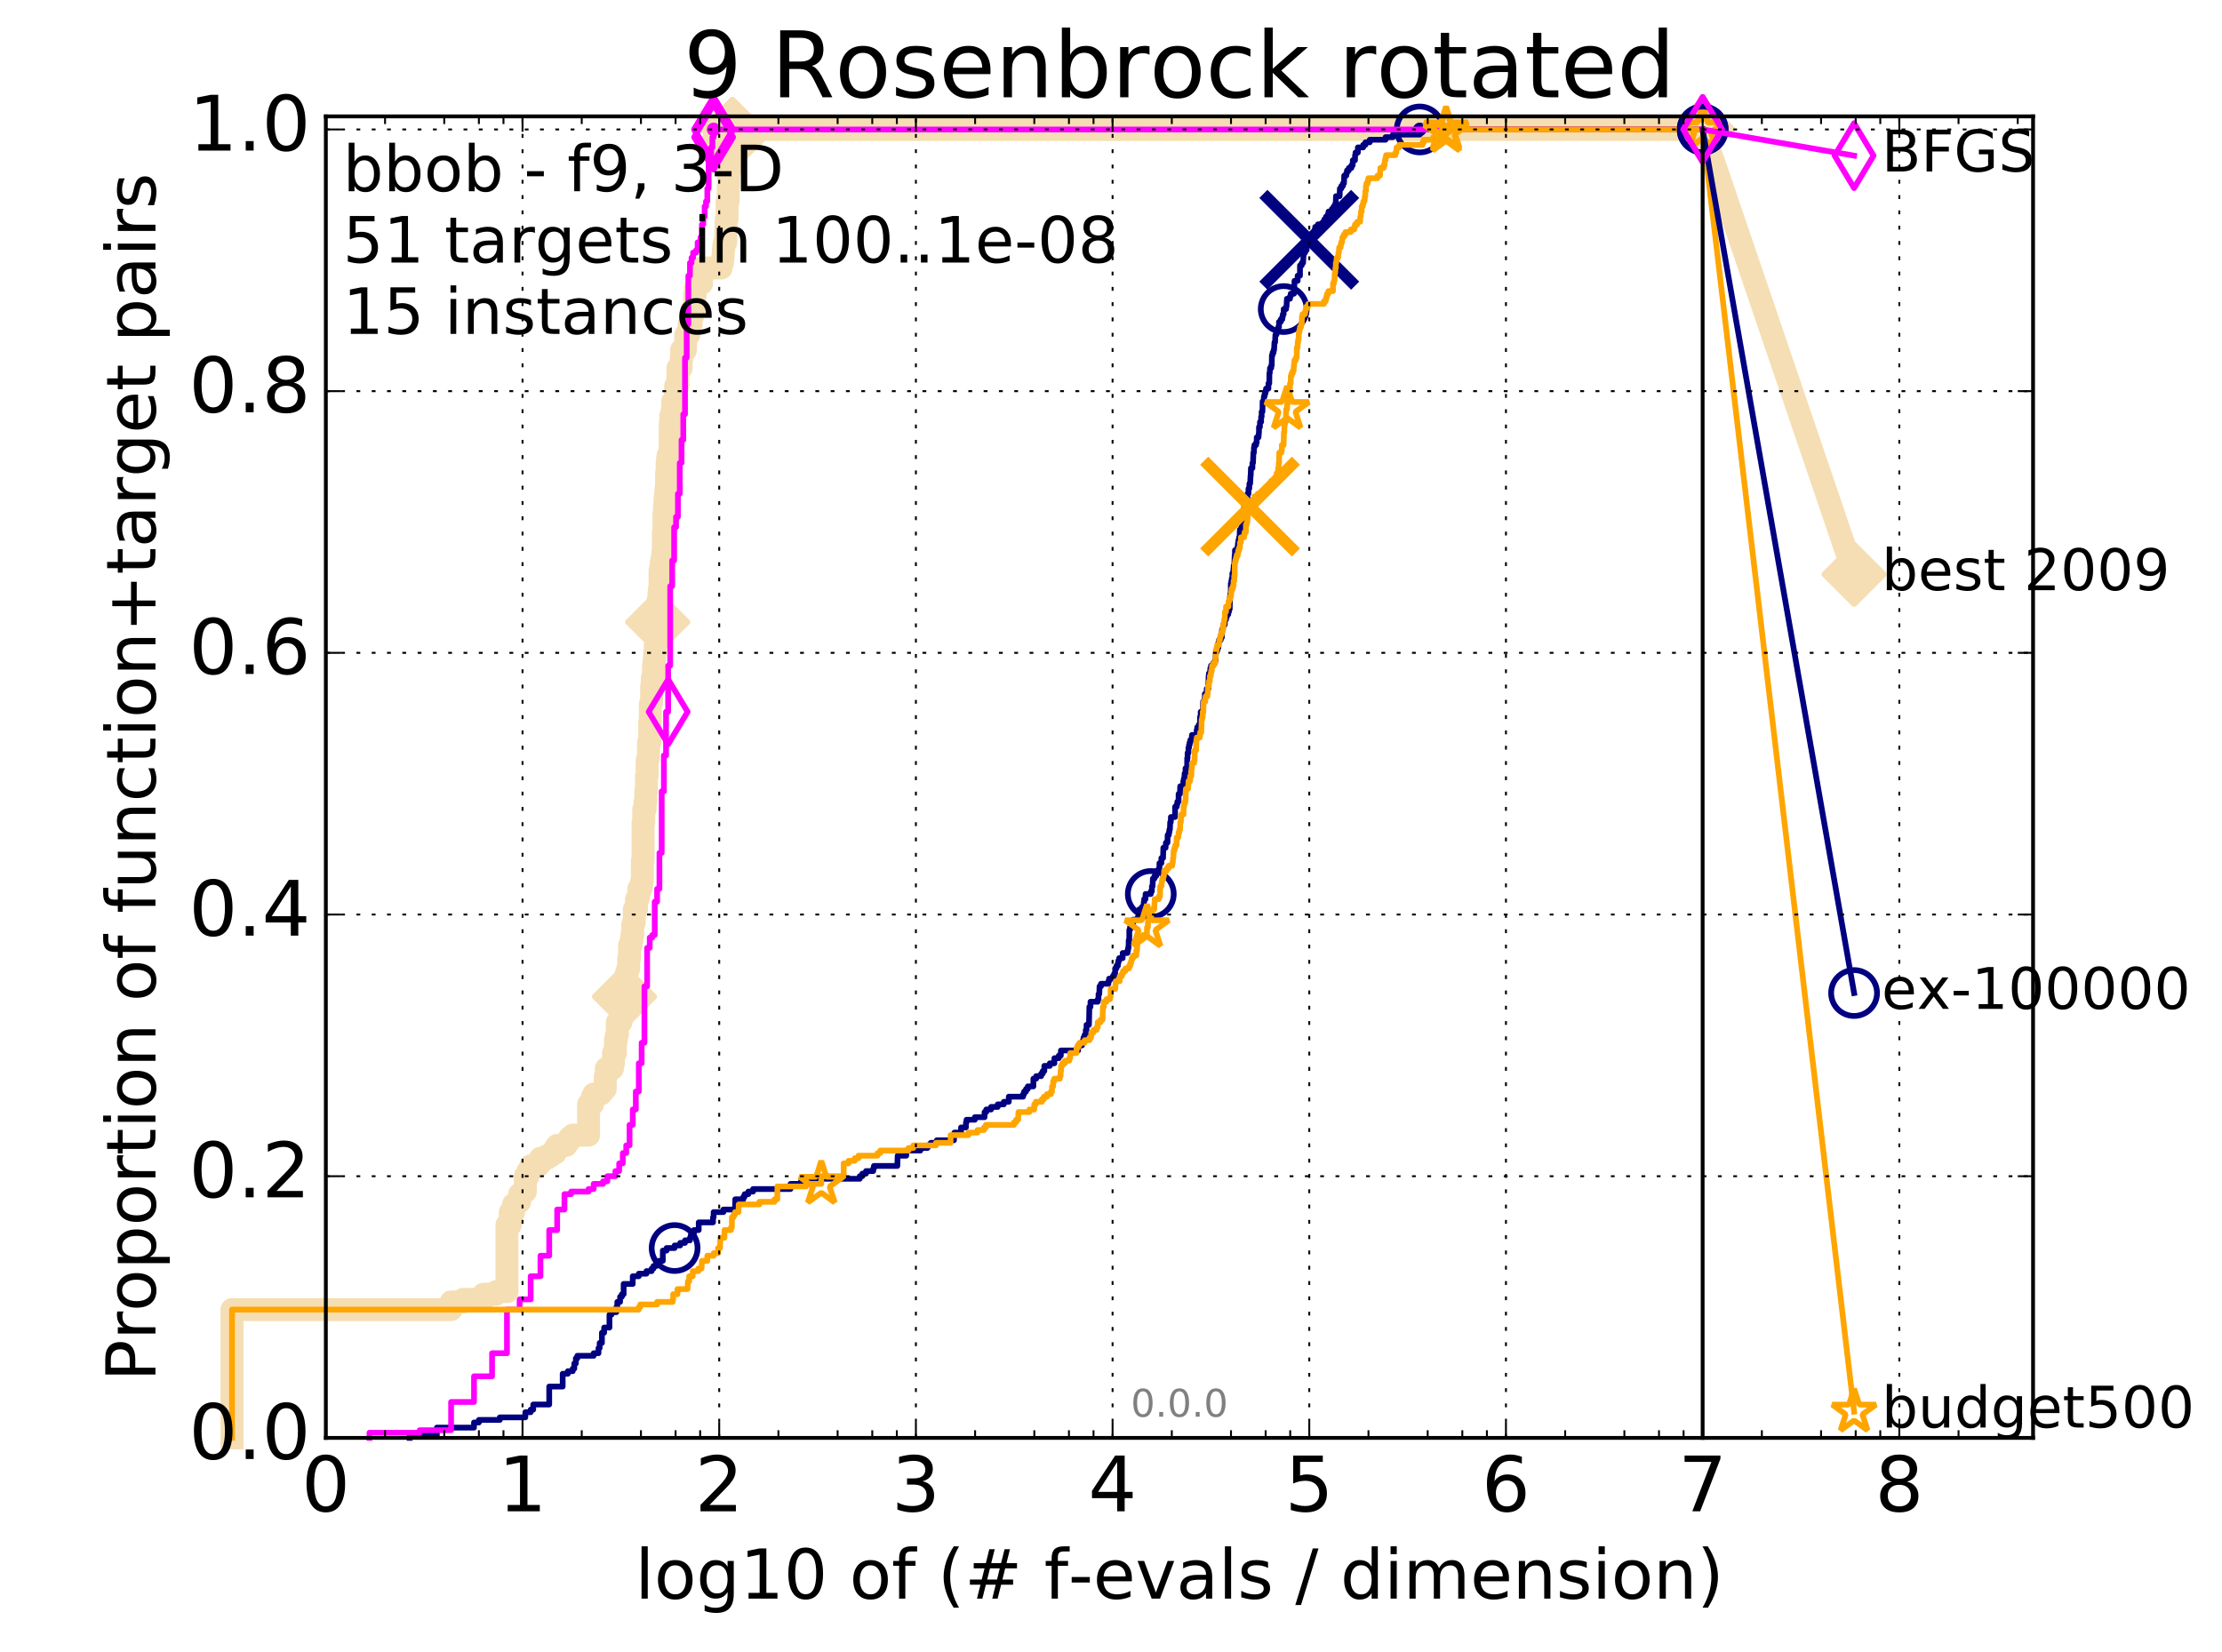 <?xml version="1.0" encoding="utf-8" standalone="no"?>
<!DOCTYPE svg PUBLIC "-//W3C//DTD SVG 1.1//EN"
  "http://www.w3.org/Graphics/SVG/1.1/DTD/svg11.dtd">
<!-- Created with matplotlib (http://matplotlib.org/) -->
<svg height="432pt" version="1.1" viewBox="0 0 581 432" width="581pt" xmlns="http://www.w3.org/2000/svg" xmlns:xlink="http://www.w3.org/1999/xlink">
 <defs>
  <style type="text/css">
*{stroke-linecap:butt;stroke-linejoin:round;stroke-miterlimit:100000;}
  </style>
 </defs>
 <g id="figure_1">
  <g id="patch_1">
   <path d="M 0 432.436 
L 581.016 432.436 
L 581.016 0 
L 0 0 
z
" style="fill:#ffffff;"/>
  </g>
  <g id="axes_1">
   <g id="patch_2">
    <path d="M 85.2 376.036 
L 531.6 376.036 
L 531.6 30.436 
L 85.2 30.436 
z
" style="fill:#ffffff;"/>
   </g>
   <g id="line2d_1">
    <path d="M 60.662 376.036 
L 60.662 342.489 
L 117.951 342.489 
L 117.951 340.477 
L 121.147 340.477 
L 121.147 339.806 
L 126.427 339.806 
L 126.427 338.464 
L 129.701 338.464 
L 129.701 337.793 
L 132.556 337.793 
L 132.556 320.348 
L 133.432 320.348 
L 133.432 316.994 
L 134.275 316.994 
L 134.275 314.981 
L 135.088 314.981 
L 135.088 314.31 
L 135.871 314.31 
L 135.871 312.297 
L 136.629 312.297 
L 136.629 311.626 
L 137.361 311.626 
L 137.361 307.601 
L 138.07 307.601 
L 138.07 306.259 
L 138.757 306.259 
L 138.757 304.917 
L 140.701 304.917 
L 140.701 304.246 
L 141.313 304.246 
L 141.313 302.904 
L 143.054 302.904 
L 143.054 302.233 
L 144.144 302.233 
L 144.144 301.562 
L 145.183 301.562 
L 145.183 300.22 
L 145.685 300.22 
L 145.685 299.549 
L 148.038 299.549 
L 148.038 298.878 
L 148.48 298.878 
L 148.48 298.207 
L 148.914 298.207 
L 148.914 297.537 
L 149.757 297.537 
L 149.757 296.866 
L 153.898 296.866 
L 153.898 288.814 
L 154.906 288.814 
L 154.906 286.802 
L 155.232 286.802 
L 155.232 286.131 
L 157.094 286.131 
L 157.094 285.46 
L 157.682 285.46 
L 157.682 284.789 
L 158.255 284.789 
L 158.255 281.434 
L 158.536 281.434 
L 158.536 279.421 
L 160.151 279.421 
L 160.151 278.079 
L 160.409 278.079 
L 160.409 275.396 
L 160.917 275.396 
L 160.917 272.041 
L 161.166 272.041 
L 161.166 270.699 
L 161.413 270.699 
L 161.413 267.344 
L 162.374 267.344 
L 162.374 266.002 
L 162.608 266.002 
L 162.608 265.332 
L 162.839 265.332 
L 162.839 263.319 
L 163.068 263.319 
L 163.068 260.635 
L 163.295 260.635 
L 163.295 258.622 
L 163.519 258.622 
L 163.519 256.609 
L 163.742 256.609 
L 163.742 254.597 
L 163.962 254.597 
L 163.962 253.926 
L 164.18 253.926 
L 164.18 253.255 
L 164.395 253.255 
L 164.395 250.571 
L 164.609 250.571 
L 164.609 247.216 
L 165.031 247.216 
L 165.031 245.874 
L 165.238 245.874 
L 165.238 244.532 
L 165.444 244.532 
L 165.444 241.849 
L 165.648 241.849 
L 165.648 241.178 
L 165.85 241.178 
L 165.85 237.823 
L 166.446 237.823 
L 166.446 235.139 
L 166.834 235.139 
L 166.834 234.468 
L 167.026 234.468 
L 167.026 232.456 
L 167.592 232.456 
L 167.592 231.785 
L 167.777 231.785 
L 167.777 230.443 
L 167.961 230.443 
L 167.961 225.075 
L 168.143 225.075 
L 168.143 215.011 
L 168.324 215.011 
L 168.324 211.657 
L 168.681 211.657 
L 168.681 209.644 
L 168.858 209.644 
L 168.858 206.96 
L 169.033 206.96 
L 169.033 202.934 
L 169.207 202.934 
L 169.207 198.909 
L 169.379 198.909 
L 169.379 198.238 
L 169.551 198.238 
L 169.551 194.212 
L 169.889 194.212 
L 169.889 188.845 
L 170.056 188.845 
L 170.056 184.148 
L 170.222 184.148 
L 170.222 183.477 
L 170.387 183.477 
L 170.387 179.452 
L 170.551 179.452 
L 170.551 177.439 
L 170.713 177.439 
L 170.713 176.768 
L 170.875 176.768 
L 170.875 174.084 
L 171.035 174.084 
L 171.035 172.742 
L 171.194 172.742 
L 171.194 170.729 
L 171.351 170.729 
L 171.351 168.717 
L 171.508 168.717 
L 171.508 168.046 
L 171.664 168.046 
L 171.664 165.362 
L 171.818 165.362 
L 171.818 162.678 
L 171.972 162.678 
L 171.972 157.311 
L 172.276 157.311 
L 172.276 155.298 
L 172.426 155.298 
L 172.426 153.956 
L 172.576 153.956 
L 172.576 149.259 
L 172.724 149.259 
L 172.724 148.588 
L 172.871 148.588 
L 172.871 147.246 
L 173.018 147.246 
L 173.018 146.576 
L 173.163 146.576 
L 173.163 145.905 
L 173.308 145.905 
L 173.308 144.563 
L 173.452 144.563 
L 173.452 139.195 
L 173.594 139.195 
L 173.594 134.499 
L 173.736 134.499 
L 173.736 132.486 
L 173.877 132.486 
L 173.877 130.473 
L 174.017 130.473 
L 174.017 129.131 
L 174.156 129.131 
L 174.156 127.789 
L 174.295 127.789 
L 174.295 123.764 
L 174.432 123.764 
L 174.432 121.08 
L 174.569 121.08 
L 174.569 119.738 
L 174.704 119.738 
L 174.704 119.067 
L 175.239 119.067 
L 175.239 111.016 
L 175.371 111.016 
L 175.371 109.003 
L 175.502 109.003 
L 175.502 108.332 
L 175.762 108.332 
L 175.762 107.661 
L 175.891 107.661 
L 175.891 104.977 
L 176.523 104.977 
L 176.523 104.306 
L 176.648 104.306 
L 176.648 100.952 
L 177.26 100.952 
L 177.26 96.255 
L 178.089 96.255 
L 178.089 94.242 
L 178.205 94.242 
L 178.205 91.559 
L 179.223 91.559 
L 179.334 87.533 
L 180.091 87.533 
L 180.197 84.849 
L 180.72 84.849 
L 180.72 82.836 
L 181.028 82.836 
L 181.028 80.824 
L 181.532 80.824 
L 181.632 77.469 
L 181.731 77.469 
L 181.829 75.456 
L 182.123 75.456 
L 182.123 74.785 
L 182.412 74.785 
L 182.412 74.114 
L 183.442 74.114 
L 183.442 70.089 
L 188.572 70.089 
L 188.572 68.747 
L 188.933 68.747 
L 188.933 67.405 
L 189.076 67.405 
L 189.147 65.392 
L 189.218 65.392 
L 189.288 64.05 
L 189.429 64.05 
L 189.429 63.379 
L 189.776 63.379 
L 189.845 58.012 
L 189.914 58.012 
L 189.914 57.341 
L 190.118 57.341 
L 190.118 52.644 
L 190.388 52.644 
L 190.455 48.619 
L 190.522 48.619 
L 190.522 44.593 
L 190.918 44.593 
L 190.984 40.567 
L 191.114 40.567 
L 191.114 39.896 
L 191.308 39.896 
L 191.308 38.555 
L 191.436 38.555 
L 191.5 33.858 
L 445.2 33.858 
L 445.2 33.858 
" style="fill:none;stroke:#f5deb3;stroke-linecap:square;stroke-width:6.0;"/>
   </g>
   <g id="line2d_2"/>
   <g id="line2d_3">
    <path d="M 445.2 33.858 
L 484.8 150.199 
" style="fill:none;stroke:#f5deb3;stroke-linecap:square;stroke-width:6.0;"/>
    <defs>
     <path d="M -0 7.778 
L 7.778 0 
L 0 -7.778 
L -7.778 -0 
z
" id="mdf972cc276" style="stroke:#f5deb3;stroke-linejoin:miter;stroke-width:1.5;"/>
    </defs>
    <g>
     <use style="fill:#f5deb3;stroke:#f5deb3;stroke-linejoin:miter;stroke-width:1.5;" x="445.2" xlink:href="#mdf972cc276" y="33.858"/>
     <use style="fill:#f5deb3;stroke:#f5deb3;stroke-linejoin:miter;stroke-width:1.5;" x="484.8" xlink:href="#mdf972cc276" y="150.199"/>
    </g>
   </g>
   <g id="line2d_4">
    <defs>
     <path d="M 0 1.5 
C 0.398 1.5 0.779 1.342 1.061 1.061 
C 1.342 0.779 1.5 0.398 1.5 0 
C 1.5 -0.398 1.342 -0.779 1.061 -1.061 
C 0.779 -1.342 0.398 -1.5 0 -1.5 
C -0.398 -1.5 -0.779 -1.342 -1.061 -1.061 
C -1.342 -0.779 -1.5 -0.398 -1.5 0 
C -1.5 0.398 -1.342 0.779 -1.061 1.061 
C -0.779 1.342 -0.398 1.5 0 1.5 
z
" id="m84c4ed5c4b" style="stroke:#f5deb3;stroke-width:0.5;"/>
    </defs>
    <g>
     <use style="fill:#f5deb3;stroke:#f5deb3;stroke-width:0.5;" x="191.5" xlink:href="#m84c4ed5c4b" y="33.858"/>
     <use style="fill:#f5deb3;stroke:#f5deb3;stroke-width:0.5;" x="191.5" xlink:href="#m84c4ed5c4b" y="33.858"/>
    </g>
   </g>
   <g id="line2d_5">
    <g>
     <use style="fill:#f5deb3;stroke:#f5deb3;stroke-linejoin:miter;stroke-width:1.5;" x="163.295" xlink:href="#mdf972cc276" y="260.635"/>
     <use style="fill:#f5deb3;stroke:#f5deb3;stroke-linejoin:miter;stroke-width:1.5;" x="171.972" xlink:href="#mdf972cc276" y="162.678"/>
     <use style="fill:#f5deb3;stroke:#f5deb3;stroke-linejoin:miter;stroke-width:1.5;" x="191.5" xlink:href="#mdf972cc276" y="36.542"/>
     <use style="fill:#f5deb3;stroke:#f5deb3;stroke-linejoin:miter;stroke-width:1.5;" x="191.5" xlink:href="#mdf972cc276" y="33.858"/>
     <use style="fill:#f5deb3;stroke:#f5deb3;stroke-linejoin:miter;stroke-width:1.5;" x="191.5" xlink:href="#mdf972cc276" y="33.858"/>
     <use style="fill:#f5deb3;stroke:#f5deb3;stroke-linejoin:miter;stroke-width:1.5;" x="445.2" xlink:href="#mdf972cc276" y="33.858"/>
    </g>
   </g>
   <g id="line2d_6">
    <defs>
     <path d="M 0 1.5 
C 0.398 1.5 0.779 1.342 1.061 1.061 
C 1.342 0.779 1.5 0.398 1.5 0 
C 1.5 -0.398 1.342 -0.779 1.061 -1.061 
C 0.779 -1.342 0.398 -1.5 0 -1.5 
C -0.398 -1.5 -0.779 -1.342 -1.061 -1.061 
C -1.342 -0.779 -1.5 -0.398 -1.5 0 
C -1.5 0.398 -1.342 0.779 -1.061 1.061 
C -0.779 1.342 -0.398 1.5 0 1.5 
z
" id="md351f44aee" style="stroke:#000080;stroke-width:0.5;"/>
    </defs>
    <g>
     <use style="fill:#000080;stroke:#000080;stroke-width:0.5;" x="371.227" xlink:href="#md351f44aee" y="33.858"/>
     <use style="fill:#000080;stroke:#000080;stroke-width:0.5;" x="371.227" xlink:href="#md351f44aee" y="33.858"/>
    </g>
   </g>
   <g id="line2d_7">
    <path d="M 107.107 376.036 
L 107.107 375.365 
L 114.22 375.365 
L 114.22 373.352 
L 123.943 373.352 
L 123.943 372.011 
L 125.219 372.011 
L 125.219 371.34 
L 130.694 371.34 
L 130.694 370.669 
L 137.361 370.669 
L 137.361 369.327 
L 138.757 369.327 
L 138.757 368.656 
L 139.424 368.656 
L 139.424 367.314 
L 143.606 367.314 
L 143.606 362.617 
L 147.126 362.617 
L 147.126 359.263 
L 148.48 359.263 
L 148.48 358.592 
L 149.757 358.592 
L 149.757 357.921 
L 150.167 357.921 
L 150.167 356.579 
L 150.569 356.579 
L 150.569 355.237 
L 150.964 355.237 
L 150.964 354.566 
L 155.232 354.566 
L 155.232 353.895 
L 156.49 353.895 
L 156.49 352.553 
L 156.794 352.553 
L 156.794 351.212 
L 157.39 351.212 
L 157.39 348.528 
L 157.97 348.528 
L 157.97 347.186 
L 159.358 347.186 
L 159.358 343.831 
L 159.89 343.831 
L 159.89 343.16 
L 161.166 343.16 
L 161.166 341.818 
L 161.413 341.818 
L 161.413 340.477 
L 162.137 340.477 
L 162.137 339.135 
L 162.608 339.135 
L 162.608 338.464 
L 163.068 338.464 
L 163.068 335.78 
L 165.444 335.78 
L 165.444 333.767 
L 167.026 333.767 
L 167.026 333.096 
L 169.033 333.096 
L 169.033 332.425 
L 170.387 332.425 
L 170.387 331.754 
L 170.875 331.754 
L 170.875 331.083 
L 171.664 331.083 
L 171.664 330.412 
L 172.276 330.412 
L 172.276 329.742 
L 173.308 329.742 
L 173.308 327.058 
L 174.295 327.058 
L 174.295 326.387 
L 176.398 326.387 
L 176.398 325.716 
L 177.855 325.716 
L 177.855 325.045 
L 179.112 325.045 
L 179.112 324.374 
L 180.408 324.374 
L 180.408 323.703 
L 180.616 323.703 
L 180.616 323.032 
L 181.432 323.032 
L 181.432 321.69 
L 182.698 321.69 
L 182.698 319.677 
L 186.436 319.677 
L 186.436 318.336 
L 186.596 318.336 
L 186.596 316.994 
L 189.147 316.994 
L 189.147 316.323 
L 192.191 316.323 
L 192.253 313.639 
L 194.371 313.639 
L 194.371 312.968 
L 194.705 312.968 
L 194.705 312.297 
L 195.678 312.297 
L 195.678 311.626 
L 196.914 311.626 
L 196.914 310.955 
L 206.693 310.955 
L 206.693 309.613 
L 209.427 309.613 
L 209.427 308.942 
L 213.755 308.942 
L 213.755 308.272 
L 224.808 308.272 
L 224.808 307.601 
L 225.474 307.601 
L 225.474 306.93 
L 226.442 306.93 
L 226.442 306.259 
L 228.323 306.259 
L 228.323 305.588 
L 228.506 305.588 
L 228.506 304.917 
L 234.632 304.917 
L 234.715 302.233 
L 236.966 302.233 
L 236.966 300.891 
L 240.66 300.891 
L 240.66 300.22 
L 242.523 300.22 
L 242.523 299.549 
L 243.383 299.549 
L 243.383 298.878 
L 244.964 298.878 
L 244.964 298.207 
L 249.446 298.207 
L 249.556 296.195 
L 251.294 296.195 
L 251.294 294.853 
L 252.556 294.853 
L 252.577 293.511 
L 252.725 293.511 
L 252.725 292.84 
L 254.896 292.84 
L 254.896 292.169 
L 257.439 292.169 
L 257.439 290.827 
L 257.874 290.827 
L 257.874 290.156 
L 259.135 290.156 
L 259.135 289.485 
L 260.884 289.485 
L 260.884 288.814 
L 262.477 288.814 
L 262.477 288.143 
L 263.776 288.143 
L 263.776 286.802 
L 267.524 286.802 
L 267.524 286.131 
L 267.785 286.131 
L 267.785 285.46 
L 268.287 285.46 
L 268.287 284.789 
L 268.752 284.789 
L 268.752 284.118 
L 270.202 284.118 
L 270.204 282.105 
L 270.929 282.105 
L 270.929 281.434 
L 272.237 281.434 
L 272.237 280.763 
L 272.66 280.763 
L 272.66 280.092 
L 273.066 280.092 
L 273.066 278.75 
L 274.501 278.75 
L 274.501 278.079 
L 275.699 278.079 
L 275.699 276.737 
L 276.852 276.737 
L 276.852 276.067 
L 277.371 276.067 
L 277.405 274.725 
L 281.901 274.725 
L 281.901 273.383 
L 282.942 273.383 
L 282.942 272.712 
L 283.161 272.712 
L 283.161 272.041 
L 283.306 272.041 
L 283.306 271.37 
L 283.57 271.37 
L 283.57 270.699 
L 283.903 270.699 
L 283.903 269.357 
L 284.106 269.357 
L 284.106 268.015 
L 284.74 268.015 
L 284.844 263.319 
L 285.132 263.319 
L 285.135 261.977 
L 287.048 261.977 
L 287.048 261.306 
L 287.235 261.306 
L 287.235 259.964 
L 287.435 259.964 
L 287.503 257.951 
L 287.882 257.951 
L 287.882 257.28 
L 289.827 257.28 
L 289.827 256.609 
L 290.003 256.609 
L 290.003 255.938 
L 290.975 255.938 
L 290.975 255.267 
L 291.338 255.267 
L 291.338 254.597 
L 291.586 254.597 
L 291.586 253.255 
L 291.929 253.255 
L 291.929 252.584 
L 292.294 252.584 
L 292.294 251.913 
L 292.412 251.913 
L 292.412 251.242 
L 292.64 251.242 
L 292.64 250.571 
L 293.552 250.571 
L 293.552 249.229 
L 294.807 249.229 
L 294.807 248.558 
L 294.967 248.558 
L 294.967 247.887 
L 295.084 247.887 
L 295.133 245.874 
L 295.276 245.874 
L 295.285 243.191 
L 295.465 243.191 
L 295.465 242.52 
L 295.936 242.52 
L 295.936 241.849 
L 296.279 241.849 
L 296.279 240.507 
L 297.514 240.507 
L 297.514 239.836 
L 297.709 239.836 
L 297.709 238.494 
L 297.867 238.494 
L 297.867 237.823 
L 298.609 237.823 
L 298.609 237.152 
L 299.007 237.152 
L 299.083 235.81 
L 299.177 235.81 
L 299.177 235.139 
L 299.52 235.139 
L 299.536 233.797 
L 300.904 233.797 
L 300.904 233.127 
L 301.171 233.127 
L 301.207 231.785 
L 301.363 231.785 
L 301.451 229.772 
L 301.861 229.772 
L 301.861 229.101 
L 302.309 229.101 
L 302.309 227.759 
L 303.03 227.759 
L 303.03 227.088 
L 303.167 227.088 
L 303.167 225.746 
L 303.668 225.746 
L 303.668 224.404 
L 304.111 224.404 
L 304.184 221.721 
L 304.762 221.721 
L 304.86 220.379 
L 305.264 220.379 
L 305.311 218.366 
L 305.634 218.366 
L 305.634 217.695 
L 305.748 217.695 
L 305.748 217.024 
L 305.894 217.024 
L 305.977 215.011 
L 306.138 215.011 
L 306.162 213.669 
L 307.239 213.669 
L 307.261 210.986 
L 307.694 210.986 
L 307.694 210.315 
L 307.851 210.315 
L 307.851 209.644 
L 308.162 209.644 
L 308.176 207.631 
L 308.533 207.631 
L 308.596 205.618 
L 309.402 205.618 
L 309.402 204.276 
L 309.538 204.276 
L 309.538 203.605 
L 309.68 203.605 
L 309.756 202.263 
L 309.989 202.263 
L 309.989 200.922 
L 310.403 200.922 
L 310.426 198.238 
L 310.525 198.238 
L 310.525 196.896 
L 310.747 196.896 
L 310.747 195.554 
L 310.894 195.554 
L 310.894 194.883 
L 311.042 194.883 
L 311.042 194.212 
L 311.237 194.212 
L 311.237 193.541 
L 311.562 193.541 
L 311.672 192.199 
L 312.868 192.199 
L 312.92 190.857 
L 313.047 190.857 
L 313.047 190.187 
L 313.46 190.187 
L 313.46 189.516 
L 313.759 189.516 
L 313.775 187.503 
L 313.948 187.503 
L 313.948 186.161 
L 314.568 186.161 
L 314.583 183.477 
L 315.017 183.477 
L 315.033 181.464 
L 315.511 181.464 
L 315.534 180.122 
L 315.949 180.122 
L 316.022 176.768 
L 316.097 176.768 
L 316.097 176.097 
L 316.364 176.097 
L 316.475 174.755 
L 316.64 174.755 
L 316.64 174.084 
L 317.231 174.084 
L 317.231 173.413 
L 317.667 173.413 
L 317.667 172.742 
L 317.838 172.742 
L 317.924 170.729 
L 318.034 170.729 
L 318.034 170.058 
L 318.338 170.058 
L 318.338 169.387 
L 318.571 169.387 
L 318.571 168.046 
L 318.73 168.046 
L 318.73 167.375 
L 319.19 167.375 
L 319.19 166.704 
L 319.485 166.704 
L 319.532 164.691 
L 319.742 164.691 
L 319.846 163.349 
L 320.253 163.349 
L 320.294 162.007 
L 320.58 162.007 
L 320.58 161.336 
L 320.796 161.336 
L 320.796 160.665 
L 321.162 160.665 
L 321.162 159.994 
L 321.342 159.994 
L 321.342 159.323 
L 321.54 159.323 
L 321.61 155.969 
L 321.714 155.969 
L 321.714 155.298 
L 321.825 155.298 
L 321.825 152.614 
L 321.959 152.614 
L 321.959 151.943 
L 322.074 151.943 
L 322.074 151.272 
L 322.23 151.272 
L 322.23 149.93 
L 322.443 149.93 
L 322.533 148.588 
L 322.577 148.588 
L 322.577 147.917 
L 322.73 147.917 
L 322.836 145.234 
L 322.915 145.234 
L 322.915 143.892 
L 323.49 143.892 
L 323.49 143.221 
L 323.616 143.221 
L 323.726 141.879 
L 323.834 141.879 
L 323.834 141.208 
L 323.986 141.208 
L 323.986 140.537 
L 324.125 140.537 
L 324.192 138.524 
L 324.581 138.524 
L 324.581 137.853 
L 324.846 137.853 
L 324.956 135.17 
L 325.04 135.17 
L 325.04 134.499 
L 325.328 134.499 
L 325.328 132.486 
L 326.035 132.486 
L 326.035 131.144 
L 326.201 131.144 
L 326.202 129.131 
L 326.44 129.131 
L 326.447 127.789 
L 326.648 127.789 
L 326.7 126.447 
L 326.886 126.447 
L 326.981 124.435 
L 327.032 124.435 
L 327.086 122.422 
L 327.476 122.422 
L 327.476 121.08 
L 327.629 121.08 
L 327.733 118.396 
L 327.87 118.396 
L 327.87 117.054 
L 327.988 117.054 
L 327.988 116.383 
L 328.445 116.383 
L 328.445 115.712 
L 328.603 115.712 
L 328.603 114.371 
L 329.07 114.371 
L 329.179 113.029 
L 329.194 113.029 
L 329.194 111.687 
L 329.435 111.687 
L 329.458 110.345 
L 329.751 110.345 
L 329.751 109.003 
L 329.887 109.003 
L 329.887 107.661 
L 330.102 107.661 
L 330.141 104.977 
L 330.437 104.977 
L 330.486 103.636 
L 330.675 103.636 
L 330.675 102.965 
L 330.854 102.965 
L 330.854 102.294 
L 331.04 102.294 
L 331.04 101.623 
L 331.662 101.623 
L 331.662 100.281 
L 331.882 100.281 
L 331.921 97.597 
L 332.001 97.597 
L 332.078 96.255 
L 332.396 96.255 
L 332.396 95.584 
L 332.529 95.584 
L 332.572 92.901 
L 332.744 92.901 
L 332.744 92.23 
L 333.002 92.23 
L 333.002 91.559 
L 333.138 91.559 
L 333.24 89.546 
L 333.392 89.546 
L 333.485 87.533 
L 333.763 87.533 
L 333.763 86.862 
L 334.081 86.862 
L 334.081 86.191 
L 334.238 86.191 
L 334.238 85.52 
L 334.431 85.52 
L 334.431 84.178 
L 334.894 84.178 
L 334.894 83.507 
L 335.288 83.507 
L 335.288 82.836 
L 335.427 82.836 
L 335.427 82.166 
L 335.646 82.166 
L 335.663 80.824 
L 336.284 80.824 
L 336.284 80.153 
L 336.398 80.153 
L 336.497 78.14 
L 337.299 78.14 
L 337.299 77.469 
L 337.5 77.469 
L 337.5 76.798 
L 338.373 76.798 
L 338.483 73.443 
L 339.303 73.443 
L 339.303 72.101 
L 339.915 72.101 
L 339.915 69.418 
L 340.373 69.418 
L 340.373 68.747 
L 340.727 68.747 
L 340.836 66.734 
L 340.884 66.734 
L 340.884 66.063 
L 341.249 66.063 
L 341.249 65.392 
L 341.665 65.392 
L 341.665 64.05 
L 342.17 64.05 
L 342.17 63.379 
L 342.339 63.379 
L 342.339 62.708 
L 342.652 62.708 
L 342.652 62.037 
L 343.027 62.037 
L 343.027 61.366 
L 343.525 61.366 
L 343.525 60.696 
L 343.751 60.696 
L 343.751 60.025 
L 343.895 60.025 
L 343.895 59.354 
L 344.601 59.354 
L 344.601 58.683 
L 346.205 58.683 
L 346.308 57.341 
L 346.719 57.341 
L 346.719 56.67 
L 347.202 56.67 
L 347.202 55.999 
L 347.385 55.999 
L 347.385 55.328 
L 348.242 55.328 
L 348.242 54.657 
L 348.719 54.657 
L 348.719 53.986 
L 349.113 53.986 
L 349.113 53.315 
L 349.267 53.315 
L 349.328 51.302 
L 350.284 51.302 
L 350.345 49.29 
L 350.747 49.29 
L 350.747 48.619 
L 351.157 48.619 
L 351.157 47.948 
L 351.42 47.948 
L 351.474 45.935 
L 352.017 45.935 
L 352.017 45.264 
L 352.199 45.264 
L 352.199 44.593 
L 352.687 44.593 
L 352.687 43.922 
L 353.352 43.922 
L 353.352 43.251 
L 353.689 43.251 
L 353.733 41.909 
L 354.292 41.909 
L 354.321 40.567 
L 354.434 40.567 
L 354.434 39.896 
L 355.049 39.896 
L 355.049 38.555 
L 356.436 38.555 
L 356.436 37.884 
L 357.031 37.884 
L 357.031 37.213 
L 358.163 37.213 
L 358.163 36.542 
L 362.287 36.542 
L 362.287 35.871 
L 364.21 35.871 
L 364.21 35.2 
L 371.221 35.2 
L 371.227 33.858 
L 445.2 33.858 
L 445.2 33.858 
" style="fill:none;stroke:#000080;stroke-linecap:square;stroke-width:1.5;"/>
   </g>
   <g id="line2d_8">
    <defs>
     <path d="M 0 6 
C 1.591 6 3.117 5.368 4.243 4.243 
C 5.368 3.117 6 1.591 6 0 
C 6 -1.591 5.368 -3.117 4.243 -4.243 
C 3.117 -5.368 1.591 -6 0 -6 
C -1.591 -6 -3.117 -5.368 -4.243 -4.243 
C -5.368 -3.117 -6 -1.591 -6 0 
C -6 1.591 -5.368 3.117 -4.243 4.243 
C -3.117 5.368 -1.591 6 0 6 
z
" id="m8d8375a02e" style="stroke:#000080;stroke-width:1.5;"/>
    </defs>
    <g>
     <use style="fill:none;stroke:#000080;stroke-width:1.5;" x="176.398" xlink:href="#m8d8375a02e" y="326.387"/>
     <use style="fill:none;stroke:#000080;stroke-width:1.5;" x="300.904" xlink:href="#m8d8375a02e" y="233.797"/>
     <use style="fill:none;stroke:#000080;stroke-width:1.5;" x="335.663" xlink:href="#m8d8375a02e" y="80.824"/>
     <use style="fill:none;stroke:#000080;stroke-width:1.5;" x="371.227" xlink:href="#m8d8375a02e" y="33.858"/>
     <use style="fill:none;stroke:#000080;stroke-width:1.5;" x="445.2" xlink:href="#m8d8375a02e" y="33.858"/>
    </g>
   </g>
   <g id="line2d_9"/>
   <g id="line2d_10">
    <path clip-path="url(#p049e928457)" d="M 342.343 62.708 
" style="fill:none;stroke:#000080;stroke-linecap:square;"/>
    <defs>
     <path d="M -12 12 
L 12 -12 
M -12 -12 
L 12 12 
" id="mfdf0b44c39" style="stroke:#000080;stroke-width:3.0;"/>
    </defs>
    <g clip-path="url(#p049e928457)">
     <use style="fill:#000080;stroke:#000080;stroke-width:3.0;" x="342.343" xlink:href="#mfdf0b44c39" y="62.708"/>
    </g>
   </g>
   <g id="line2d_11">
    <defs>
     <path d="M 0 1.5 
C 0.398 1.5 0.779 1.342 1.061 1.061 
C 1.342 0.779 1.5 0.398 1.5 0 
C 1.5 -0.398 1.342 -0.779 1.061 -1.061 
C 0.779 -1.342 0.398 -1.5 0 -1.5 
C -0.398 -1.5 -0.779 -1.342 -1.061 -1.061 
C -1.342 -0.779 -1.5 -0.398 -1.5 0 
C -1.5 0.398 -1.342 0.779 -1.061 1.061 
C -0.779 1.342 -0.398 1.5 0 1.5 
z
" id="m7a199178c5" style="stroke:#ff00ff;stroke-width:0.5;"/>
    </defs>
    <g>
     <use style="fill:#ff00ff;stroke:#ff00ff;stroke-width:0.5;" x="186.596" xlink:href="#m7a199178c5" y="33.858"/>
     <use style="fill:#ff00ff;stroke:#ff00ff;stroke-width:0.5;" x="186.596" xlink:href="#m7a199178c5" y="33.858"/>
    </g>
   </g>
   <g id="line2d_12">
    <path d="M 96.609 376.036 
L 96.609 374.694 
L 109.738 374.694 
L 109.738 374.023 
L 117.951 374.023 
L 117.951 366.643 
L 123.943 366.643 
L 123.943 359.934 
L 128.662 359.934 
L 128.662 353.895 
L 132.556 353.895 
L 132.556 342.489 
L 135.871 342.489 
L 135.871 339.806 
L 138.757 339.806 
L 138.757 333.767 
L 141.313 333.767 
L 141.313 328.4 
L 143.606 328.4 
L 143.606 321.69 
L 145.685 321.69 
L 145.685 316.323 
L 147.587 316.323 
L 147.587 312.297 
L 149.339 312.297 
L 149.339 311.626 
L 153.898 311.626 
L 153.898 310.955 
L 155.232 310.955 
L 155.232 309.613 
L 157.682 309.613 
L 157.682 308.942 
L 158.813 308.942 
L 158.813 307.601 
L 160.917 307.601 
L 160.917 306.259 
L 161.899 306.259 
L 161.899 304.246 
L 162.839 304.246 
L 162.839 301.562 
L 163.742 301.562 
L 163.742 299.549 
L 164.609 299.549 
L 164.609 294.182 
L 165.444 294.182 
L 165.444 290.156 
L 166.249 290.156 
L 166.249 285.46 
L 167.026 285.46 
L 167.026 278.079 
L 167.777 278.079 
L 167.777 272.712 
L 168.503 272.712 
L 168.503 257.951 
L 169.207 257.951 
L 169.207 247.887 
L 169.889 247.887 
L 169.889 245.203 
L 170.551 245.203 
L 170.551 244.532 
L 171.194 244.532 
L 171.194 235.81 
L 171.818 235.81 
L 171.818 232.456 
L 172.426 232.456 
L 172.426 223.062 
L 173.018 223.062 
L 173.018 206.96 
L 173.594 206.96 
L 173.594 197.567 
L 174.156 197.567 
L 174.156 186.161 
L 174.704 186.161 
L 174.704 174.084 
L 175.239 174.084 
L 175.239 153.285 
L 175.762 153.285 
L 175.762 146.576 
L 176.272 146.576 
L 176.272 137.853 
L 176.772 137.853 
L 176.772 135.17 
L 177.26 135.17 
L 177.26 129.131 
L 177.738 129.131 
L 177.738 121.08 
L 178.205 121.08 
L 178.205 115.041 
L 178.663 115.041 
L 178.663 108.332 
L 179.112 108.332 
L 179.112 93.571 
L 179.553 93.571 
L 179.553 84.849 
L 179.984 84.849 
L 179.984 72.101 
L 180.408 72.101 
L 180.408 68.747 
L 180.823 68.747 
L 180.823 67.405 
L 181.231 67.405 
L 181.231 66.063 
L 182.025 66.063 
L 182.025 65.392 
L 182.412 65.392 
L 182.412 63.379 
L 183.166 63.379 
L 183.166 62.037 
L 183.534 62.037 
L 183.534 58.683 
L 183.895 58.683 
L 183.895 56.67 
L 184.251 56.67 
L 184.251 53.986 
L 184.602 53.986 
L 184.602 52.644 
L 184.947 52.644 
L 184.947 49.29 
L 185.286 49.29 
L 185.286 42.58 
L 185.621 42.58 
L 185.621 41.238 
L 185.951 41.238 
L 185.951 38.555 
L 186.276 38.555 
L 186.276 35.871 
L 186.596 35.871 
L 186.596 33.858 
L 445.2 33.858 
L 445.2 33.858 
" style="fill:none;stroke:#ff00ff;stroke-linecap:square;stroke-width:1.5;"/>
   </g>
   <g id="line2d_13">
    <defs>
     <path d="M -0 8.485 
L 5.091 0 
L 0 -8.485 
L -5.091 -0 
z
" id="m113cc63940" style="stroke:#ff00ff;stroke-linejoin:miter;stroke-width:1.5;"/>
    </defs>
    <g>
     <use style="fill:none;stroke:#ff00ff;stroke-linejoin:miter;stroke-width:1.5;" x="174.704" xlink:href="#m113cc63940" y="186.161"/>
     <use style="fill:none;stroke:#ff00ff;stroke-linejoin:miter;stroke-width:1.5;" x="186.596" xlink:href="#m113cc63940" y="35.871"/>
     <use style="fill:none;stroke:#ff00ff;stroke-linejoin:miter;stroke-width:1.5;" x="186.596" xlink:href="#m113cc63940" y="33.858"/>
     <use style="fill:none;stroke:#ff00ff;stroke-linejoin:miter;stroke-width:1.5;" x="186.596" xlink:href="#m113cc63940" y="33.858"/>
     <use style="fill:none;stroke:#ff00ff;stroke-linejoin:miter;stroke-width:1.5;" x="445.2" xlink:href="#m113cc63940" y="33.858"/>
    </g>
   </g>
   <g id="line2d_14"/>
   <g id="line2d_15">
    <defs>
     <path d="M 0 1.5 
C 0.398 1.5 0.779 1.342 1.061 1.061 
C 1.342 0.779 1.5 0.398 1.5 0 
C 1.5 -0.398 1.342 -0.779 1.061 -1.061 
C 0.779 -1.342 0.398 -1.5 0 -1.5 
C -0.398 -1.5 -0.779 -1.342 -1.061 -1.061 
C -1.342 -0.779 -1.5 -0.398 -1.5 0 
C -1.5 0.398 -1.342 0.779 -1.061 1.061 
C -0.779 1.342 -0.398 1.5 0 1.5 
z
" id="m663fb40e2a" style="stroke:#ffa500;stroke-width:0.5;"/>
    </defs>
    <g>
     <use style="fill:#ffa500;stroke:#ffa500;stroke-width:0.5;" x="378.106" xlink:href="#m663fb40e2a" y="33.858"/>
     <use style="fill:#ffa500;stroke:#ffa500;stroke-width:0.5;" x="378.106" xlink:href="#m663fb40e2a" y="33.858"/>
    </g>
   </g>
   <g id="line2d_16">
    <path d="M 60.662 376.036 
L 60.662 342.489 
L 167.026 342.489 
L 167.026 341.818 
L 167.405 341.818 
L 167.405 341.147 
L 171.818 341.147 
L 171.818 340.477 
L 175.891 340.477 
L 175.891 339.806 
L 176.019 339.806 
L 176.019 338.464 
L 177.139 338.464 
L 177.139 337.122 
L 179.769 337.122 
L 179.877 335.109 
L 180.197 335.109 
L 180.197 333.767 
L 181.13 333.767 
L 181.13 332.425 
L 182.603 332.425 
L 182.603 331.754 
L 183.442 331.754 
L 183.534 329.742 
L 184.947 329.742 
L 184.947 328.4 
L 186.596 328.4 
L 186.596 327.729 
L 187.757 327.729 
L 187.757 326.387 
L 188.279 326.387 
L 188.353 323.703 
L 189.429 323.703 
L 189.429 321.69 
L 191.114 321.69 
L 191.114 321.019 
L 191.372 321.019 
L 191.372 318.336 
L 191.817 318.336 
L 191.817 317.665 
L 192.191 317.665 
L 192.191 316.994 
L 193.101 316.994 
L 193.16 314.981 
L 198.555 314.981 
L 198.555 314.31 
L 202.51 314.31 
L 202.51 313.639 
L 203.239 313.639 
L 203.277 310.284 
L 210.759 310.284 
L 210.759 309.613 
L 214.746 309.613 
L 214.746 307.601 
L 220.601 307.601 
L 220.601 304.246 
L 221.881 304.246 
L 221.881 303.575 
L 223.492 303.575 
L 223.492 302.904 
L 224.476 302.904 
L 224.476 302.233 
L 229.448 302.233 
L 229.448 301.562 
L 230.171 301.562 
L 230.171 300.891 
L 237.559 300.891 
L 237.559 300.22 
L 238.821 300.22 
L 238.821 299.549 
L 244.73 299.549 
L 244.73 298.878 
L 248.562 298.878 
L 248.562 296.866 
L 253.206 296.866 
L 253.206 296.195 
L 255.602 296.195 
L 255.602 295.524 
L 257.291 295.524 
L 257.291 294.853 
L 257.779 294.853 
L 257.779 294.182 
L 265.139 294.182 
L 265.139 293.511 
L 265.694 293.511 
L 265.694 292.84 
L 266.224 292.84 
L 266.301 290.827 
L 269.172 290.827 
L 269.172 290.156 
L 270.432 290.156 
L 270.432 288.814 
L 270.836 288.814 
L 270.836 288.143 
L 272.413 288.143 
L 272.413 287.472 
L 272.955 287.472 
L 272.955 286.802 
L 273.783 286.802 
L 273.783 286.131 
L 274.791 286.131 
L 274.791 285.46 
L 275.071 285.46 
L 275.071 284.118 
L 275.373 284.118 
L 275.373 282.776 
L 275.659 282.776 
L 275.659 282.105 
L 277.13 282.105 
L 277.13 281.434 
L 277.322 281.434 
L 277.322 280.092 
L 277.445 280.092 
L 277.445 278.75 
L 277.774 278.75 
L 277.774 278.079 
L 278.409 278.079 
L 278.409 277.408 
L 279.587 277.408 
L 279.587 276.737 
L 279.835 276.737 
L 279.835 275.396 
L 281.483 275.396 
L 281.483 274.054 
L 281.834 274.054 
L 281.834 273.383 
L 282.236 273.383 
L 282.236 272.712 
L 283.596 272.712 
L 283.596 272.041 
L 284.863 272.041 
L 284.863 271.37 
L 285.287 271.37 
L 285.381 270.028 
L 285.9 270.028 
L 285.9 269.357 
L 286.721 269.357 
L 286.721 268.686 
L 287.021 268.686 
L 287.021 267.344 
L 287.783 267.344 
L 287.783 266.673 
L 288.295 266.673 
L 288.372 263.319 
L 288.625 263.319 
L 288.644 261.977 
L 289.322 261.977 
L 289.322 261.306 
L 290.248 261.306 
L 290.248 260.635 
L 290.413 260.635 
L 290.413 258.622 
L 291.626 258.622 
L 291.709 256.609 
L 292.777 256.609 
L 292.791 255.267 
L 293.364 255.267 
L 293.364 254.597 
L 293.656 254.597 
L 293.656 253.926 
L 294.288 253.926 
L 294.288 253.255 
L 295.234 253.255 
L 295.234 252.584 
L 295.528 252.584 
L 295.528 251.913 
L 295.766 251.913 
L 295.766 251.242 
L 295.911 251.242 
L 295.911 250.571 
L 296.294 250.571 
L 296.294 249.9 
L 297.113 249.9 
L 297.113 248.558 
L 297.316 248.558 
L 297.424 245.874 
L 297.733 245.874 
L 297.733 245.203 
L 298.873 245.203 
L 298.873 244.532 
L 299.884 244.532 
L 299.916 242.52 
L 300.161 242.52 
L 300.161 241.178 
L 300.308 241.178 
L 300.308 240.507 
L 300.479 240.507 
L 300.479 239.165 
L 300.603 239.165 
L 300.603 238.494 
L 301.309 238.494 
L 301.309 237.823 
L 301.799 237.823 
L 301.9 235.81 
L 301.918 235.81 
L 301.918 235.139 
L 303.003 235.139 
L 303.003 234.468 
L 303.306 234.468 
L 303.363 231.785 
L 303.7 231.785 
L 303.794 230.443 
L 303.904 230.443 
L 303.904 229.772 
L 304.175 229.772 
L 304.175 229.101 
L 304.347 229.101 
L 304.397 227.759 
L 305.061 227.759 
L 305.061 227.088 
L 305.561 227.088 
L 305.561 226.417 
L 306.498 226.417 
L 306.498 225.746 
L 306.627 225.746 
L 306.728 224.404 
L 306.801 224.404 
L 306.886 222.392 
L 307.102 222.392 
L 307.102 221.721 
L 307.305 221.721 
L 307.305 221.05 
L 307.637 221.05 
L 307.665 219.037 
L 308.087 219.037 
L 308.174 217.695 
L 308.363 217.695 
L 308.363 217.024 
L 308.567 217.024 
L 308.613 215.011 
L 308.754 215.011 
L 308.861 212.998 
L 309.466 212.998 
L 309.471 210.986 
L 309.597 210.986 
L 309.597 210.315 
L 309.811 210.315 
L 309.811 209.644 
L 309.985 209.644 
L 310.082 206.289 
L 310.656 206.289 
L 310.74 204.947 
L 310.767 204.947 
L 310.767 204.276 
L 311.181 204.276 
L 311.278 202.934 
L 311.492 202.934 
L 311.555 200.922 
L 311.651 200.922 
L 311.651 199.58 
L 312.219 199.58 
L 312.219 198.909 
L 312.344 198.909 
L 312.404 196.225 
L 312.765 196.225 
L 312.797 193.541 
L 312.93 193.541 
L 312.93 192.87 
L 313.722 192.87 
L 313.823 191.528 
L 314.106 191.528 
L 314.201 188.174 
L 314.347 188.174 
L 314.347 187.503 
L 314.488 187.503 
L 314.488 186.161 
L 314.637 186.161 
L 314.727 183.477 
L 315.134 183.477 
L 315.218 182.135 
L 315.681 182.135 
L 315.681 181.464 
L 315.795 181.464 
L 315.869 179.452 
L 316.094 179.452 
L 316.146 178.11 
L 316.368 178.11 
L 316.368 176.768 
L 316.585 176.768 
L 316.585 176.097 
L 316.699 176.097 
L 316.699 175.426 
L 316.859 175.426 
L 316.909 174.084 
L 317.334 174.084 
L 317.334 173.413 
L 317.736 173.413 
L 317.84 172.071 
L 317.864 172.071 
L 317.893 170.058 
L 318.112 170.058 
L 318.112 169.387 
L 318.243 169.387 
L 318.243 168.717 
L 318.729 168.717 
L 318.8 167.375 
L 318.982 167.375 
L 318.982 166.704 
L 319.118 166.704 
L 319.118 166.033 
L 319.41 166.033 
L 319.41 165.362 
L 319.65 165.362 
L 319.65 164.691 
L 319.812 164.691 
L 319.814 163.349 
L 319.995 163.349 
L 320.098 162.007 
L 320.229 162.007 
L 320.296 159.994 
L 320.576 159.994 
L 320.576 158.652 
L 321.209 158.652 
L 321.209 157.311 
L 321.418 157.311 
L 321.418 156.64 
L 321.696 156.64 
L 321.696 155.969 
L 321.864 155.969 
L 321.968 154.627 
L 322.029 154.627 
L 322.029 153.956 
L 322.34 153.956 
L 322.34 153.285 
L 322.549 153.285 
L 322.549 151.943 
L 322.721 151.943 
L 322.721 150.601 
L 322.833 150.601 
L 322.866 147.246 
L 322.984 147.246 
L 322.984 146.576 
L 323.166 146.576 
L 323.166 145.905 
L 323.329 145.905 
L 323.329 145.234 
L 323.66 145.234 
L 323.66 144.563 
L 323.785 144.563 
L 323.785 143.892 
L 324.012 143.892 
L 324.012 143.221 
L 324.202 143.221 
L 324.237 141.879 
L 324.459 141.879 
L 324.459 140.537 
L 325.293 140.537 
L 325.293 139.866 
L 325.42 139.866 
L 325.42 139.195 
L 325.772 139.195 
L 325.772 137.182 
L 326.018 137.182 
L 326.018 136.511 
L 326.16 136.511 
L 326.212 135.17 
L 326.287 135.17 
L 326.287 133.828 
L 326.493 133.828 
L 326.493 133.157 
L 326.827 133.157 
L 326.827 132.486 
L 327.831 132.486 
L 327.831 131.144 
L 327.984 131.144 
L 328.022 129.802 
L 328.845 129.802 
L 328.845 129.131 
L 329.833 129.131 
L 329.833 128.46 
L 330.824 128.46 
L 330.824 127.789 
L 331.634 127.789 
L 331.634 127.118 
L 332.152 127.118 
L 332.152 126.447 
L 332.38 126.447 
L 332.38 125.776 
L 333.186 125.776 
L 333.186 125.106 
L 333.692 125.106 
L 333.692 124.435 
L 333.81 124.435 
L 333.81 123.764 
L 334.141 123.764 
L 334.206 122.422 
L 334.327 122.422 
L 334.366 121.08 
L 334.443 121.08 
L 334.493 118.396 
L 335.033 118.396 
L 335.033 117.725 
L 335.17 117.725 
L 335.17 116.383 
L 335.64 116.383 
L 335.715 113.029 
L 335.825 113.029 
L 335.849 111.016 
L 335.976 111.016 
L 335.976 110.345 
L 336.201 110.345 
L 336.304 106.99 
L 336.543 106.99 
L 336.543 105.648 
L 336.733 105.648 
L 336.778 103.636 
L 336.875 103.636 
L 336.875 102.965 
L 337.145 102.965 
L 337.145 102.294 
L 337.272 102.294 
L 337.305 100.281 
L 337.488 100.281 
L 337.516 98.268 
L 337.727 98.268 
L 337.727 97.597 
L 338.036 97.597 
L 338.036 96.926 
L 338.264 96.926 
L 338.306 95.584 
L 338.376 95.584 
L 338.447 94.242 
L 338.805 94.242 
L 338.805 93.571 
L 339.041 93.571 
L 339.096 90.888 
L 339.296 90.888 
L 339.314 89.546 
L 339.421 89.546 
L 339.421 88.875 
L 339.554 88.875 
L 339.602 86.862 
L 339.787 86.862 
L 339.787 86.191 
L 339.909 86.191 
L 339.909 85.52 
L 340.197 85.52 
L 340.197 84.849 
L 340.375 84.849 
L 340.419 82.836 
L 340.572 82.836 
L 340.572 82.166 
L 341.232 82.166 
L 341.232 81.495 
L 341.405 81.495 
L 341.405 80.824 
L 341.612 80.824 
L 341.612 80.153 
L 342.058 80.153 
L 342.058 79.482 
L 346.163 79.482 
L 346.163 78.811 
L 346.627 78.811 
L 346.627 78.14 
L 346.826 78.14 
L 346.826 77.469 
L 347.006 77.469 
L 347.006 76.798 
L 347.349 76.798 
L 347.349 76.127 
L 348.536 76.127 
L 348.558 74.114 
L 348.79 74.114 
L 348.79 73.443 
L 348.924 73.443 
L 349.021 71.431 
L 349.119 71.431 
L 349.181 70.089 
L 349.288 70.089 
L 349.288 68.747 
L 349.399 68.747 
L 349.509 67.405 
L 349.884 67.405 
L 349.968 66.063 
L 350.074 66.063 
L 350.159 64.721 
L 350.547 64.721 
L 350.547 64.05 
L 350.665 64.05 
L 350.665 63.379 
L 350.913 63.379 
L 351.018 62.037 
L 351.368 62.037 
L 351.368 61.366 
L 351.797 61.366 
L 351.797 60.696 
L 353.177 60.696 
L 353.177 60.025 
L 354.098 60.025 
L 354.098 59.354 
L 354.304 59.354 
L 354.304 58.683 
L 354.867 58.683 
L 354.867 58.012 
L 355.627 58.012 
L 355.684 56.67 
L 355.775 56.67 
L 355.868 55.328 
L 356.052 55.328 
L 356.052 53.986 
L 356.342 53.986 
L 356.342 53.315 
L 356.485 53.315 
L 356.485 52.644 
L 356.777 52.644 
L 356.883 51.302 
L 356.992 51.302 
L 356.992 49.961 
L 357.151 49.961 
L 357.151 48.619 
L 357.288 48.619 
L 357.288 47.948 
L 357.617 47.948 
L 357.617 47.277 
L 357.802 47.277 
L 357.802 46.606 
L 360.189 46.606 
L 360.189 45.935 
L 360.84 45.935 
L 360.927 43.922 
L 361.787 43.922 
L 361.787 43.251 
L 362.023 43.251 
L 362.117 41.909 
L 362.271 41.909 
L 362.271 41.238 
L 362.438 41.238 
L 362.438 40.567 
L 364.862 40.567 
L 364.862 39.896 
L 365.11 39.896 
L 365.175 38.555 
L 365.886 38.555 
L 365.886 37.884 
L 371.971 37.884 
L 371.971 37.213 
L 372.261 37.213 
L 372.261 36.542 
L 374.754 36.542 
L 374.754 35.871 
L 376.962 35.871 
L 376.962 35.2 
L 377.419 35.2 
L 377.419 34.529 
L 378.106 34.529 
L 378.106 33.858 
L 445.2 33.858 
L 445.2 33.858 
" style="fill:none;stroke:#ffa500;stroke-linecap:square;stroke-width:1.5;"/>
   </g>
   <g id="line2d_17">
    <defs>
     <path d="M 0 -6 
L -1.347 -1.854 
L -5.706 -1.854 
L -2.18 0.708 
L -3.527 4.854 
L -0 2.292 
L 3.527 4.854 
L 2.18 0.708 
L 5.706 -1.854 
L 1.347 -1.854 
z
" id="md123af4e85" style="stroke:#ffa500;stroke-linejoin:bevel;stroke-width:1.5;"/>
    </defs>
    <g>
     <use style="fill:none;stroke:#ffa500;stroke-linejoin:bevel;stroke-width:1.5;" x="214.746" xlink:href="#md123af4e85" y="309.613"/>
     <use style="fill:none;stroke:#ffa500;stroke-linejoin:bevel;stroke-width:1.5;" x="299.916" xlink:href="#md123af4e85" y="242.52"/>
     <use style="fill:none;stroke:#ffa500;stroke-linejoin:bevel;stroke-width:1.5;" x="336.543" xlink:href="#md123af4e85" y="106.99"/>
     <use style="fill:none;stroke:#ffa500;stroke-linejoin:bevel;stroke-width:1.5;" x="378.106" xlink:href="#md123af4e85" y="34.529"/>
     <use style="fill:none;stroke:#ffa500;stroke-linejoin:bevel;stroke-width:1.5;" x="378.106" xlink:href="#md123af4e85" y="33.858"/>
     <use style="fill:none;stroke:#ffa500;stroke-linejoin:bevel;stroke-width:1.5;" x="445.2" xlink:href="#md123af4e85" y="33.858"/>
    </g>
   </g>
   <g id="line2d_18"/>
   <g id="line2d_19">
    <path clip-path="url(#p049e928457)" d="M 326.861 132.486 
" style="fill:none;stroke:#ffa500;stroke-linecap:square;"/>
    <defs>
     <path d="M -12 12 
L 12 -12 
M -12 -12 
L 12 12 
" id="md4dc613f95" style="stroke:#ffa500;stroke-width:3.0;"/>
    </defs>
    <g clip-path="url(#p049e928457)">
     <use style="fill:#ffa500;stroke:#ffa500;stroke-width:3.0;" x="326.861" xlink:href="#md4dc613f95" y="132.486"/>
    </g>
   </g>
   <g id="line2d_20">
    <path d="M 445.2 33.858 
L 484.8 369.193 
" style="fill:none;stroke:#ffa500;stroke-linecap:square;stroke-width:1.5;"/>
    <g>
     <use style="fill:none;stroke:#ffa500;stroke-linejoin:bevel;stroke-width:1.5;" x="445.2" xlink:href="#md123af4e85" y="33.858"/>
     <use style="fill:none;stroke:#ffa500;stroke-linejoin:bevel;stroke-width:1.5;" x="484.8" xlink:href="#md123af4e85" y="369.193"/>
    </g>
   </g>
   <g id="line2d_21">
    <path d="M 445.2 33.858 
L 484.8 259.696 
" style="fill:none;stroke:#000080;stroke-linecap:square;stroke-width:1.5;"/>
    <g>
     <use style="fill:none;stroke:#000080;stroke-width:1.5;" x="445.2" xlink:href="#m8d8375a02e" y="33.858"/>
     <use style="fill:none;stroke:#000080;stroke-width:1.5;" x="484.8" xlink:href="#m8d8375a02e" y="259.696"/>
    </g>
   </g>
   <g id="line2d_22">
    <path d="M 445.2 33.858 
L 484.8 40.702 
" style="fill:none;stroke:#ff00ff;stroke-linecap:square;stroke-width:1.5;"/>
    <g>
     <use style="fill:none;stroke:#ff00ff;stroke-linejoin:miter;stroke-width:1.5;" x="445.2" xlink:href="#m113cc63940" y="33.858"/>
     <use style="fill:none;stroke:#ff00ff;stroke-linejoin:miter;stroke-width:1.5;" x="484.8" xlink:href="#m113cc63940" y="40.702"/>
    </g>
   </g>
   <g id="line2d_23">
    <path d="M 445.2 376.036 
L 445.2 33.858 
" style="fill:none;stroke:#000000;stroke-linecap:square;"/>
   </g>
   <g id="patch_3">
    <path d="M 85.2 30.436 
L 531.6 30.436 
" style="fill:none;stroke:#000000;stroke-linecap:square;stroke-linejoin:miter;"/>
   </g>
   <g id="patch_4">
    <path d="M 531.6 376.036 
L 531.6 30.436 
" style="fill:none;stroke:#000000;stroke-linecap:square;stroke-linejoin:miter;"/>
   </g>
   <g id="patch_5">
    <path d="M 85.2 376.036 
L 531.6 376.036 
" style="fill:none;stroke:#000000;stroke-linecap:square;stroke-linejoin:miter;"/>
   </g>
   <g id="patch_6">
    <path d="M 85.2 376.036 
L 85.2 30.436 
" style="fill:none;stroke:#000000;stroke-linecap:square;stroke-linejoin:miter;"/>
   </g>
   <g id="matplotlib.axis_1">
    <g id="xtick_1">
     <g id="line2d_24">
      <path clip-path="url(#p049e928457)" d="M 85.2 376.036 
L 85.2 30.436 
" style="fill:none;stroke:#000000;stroke-dasharray:1,3;stroke-dashoffset:0.0;stroke-width:0.5;"/>
     </g>
     <g id="line2d_25">
      <defs>
       <path d="M 0 0 
L 0 -4 
" id="m8d6a9b8673" style="stroke:#000000;stroke-width:0.5;"/>
      </defs>
      <g>
       <use style="stroke:#000000;stroke-width:0.5;" x="85.2" xlink:href="#m8d6a9b8673" y="376.036"/>
      </g>
     </g>
     <g id="line2d_26">
      <defs>
       <path d="M 0 0 
L 0 4 
" id="m26c8d4aa79" style="stroke:#000000;stroke-width:0.5;"/>
      </defs>
      <g>
       <use style="stroke:#000000;stroke-width:0.5;" x="85.2" xlink:href="#m26c8d4aa79" y="30.436"/>
      </g>
     </g>
     <g id="text_1">
      <!-- 0 -->
      <defs>
       <path d="M 31.781 66.406 
Q 24.172 66.406 20.328 58.906 
Q 16.5 51.422 16.5 36.375 
Q 16.5 21.391 20.328 13.891 
Q 24.172 6.391 31.781 6.391 
Q 39.453 6.391 43.281 13.891 
Q 47.125 21.391 47.125 36.375 
Q 47.125 51.422 43.281 58.906 
Q 39.453 66.406 31.781 66.406 
M 31.781 74.219 
Q 44.047 74.219 50.516 64.516 
Q 56.984 54.828 56.984 36.375 
Q 56.984 17.969 50.516 8.266 
Q 44.047 -1.422 31.781 -1.422 
Q 19.531 -1.422 13.062 8.266 
Q 6.594 17.969 6.594 36.375 
Q 6.594 54.828 13.062 64.516 
Q 19.531 74.219 31.781 74.219 
" id="BitstreamVeraSans-Roman-30"/>
      </defs>
      <g transform="translate(78.838 395.233)scale(0.2 -0.2)">
       <use xlink:href="#BitstreamVeraSans-Roman-30"/>
      </g>
     </g>
    </g>
    <g id="xtick_2">
     <g id="line2d_27">
      <path clip-path="url(#p049e928457)" d="M 136.629 376.036 
L 136.629 30.436 
" style="fill:none;stroke:#000000;stroke-dasharray:1,3;stroke-dashoffset:0.0;stroke-width:0.5;"/>
     </g>
     <g id="line2d_28">
      <g>
       <use style="stroke:#000000;stroke-width:0.5;" x="136.629" xlink:href="#m8d6a9b8673" y="376.036"/>
      </g>
     </g>
     <g id="line2d_29">
      <g>
       <use style="stroke:#000000;stroke-width:0.5;" x="136.629" xlink:href="#m26c8d4aa79" y="30.436"/>
      </g>
     </g>
     <g id="text_2">
      <!-- 1 -->
      <defs>
       <path d="M 12.406 8.297 
L 28.516 8.297 
L 28.516 63.922 
L 10.984 60.406 
L 10.984 69.391 
L 28.422 72.906 
L 38.281 72.906 
L 38.281 8.297 
L 54.391 8.297 
L 54.391 0 
L 12.406 0 
z
" id="BitstreamVeraSans-Roman-31"/>
      </defs>
      <g transform="translate(130.266 395.233)scale(0.2 -0.2)">
       <use xlink:href="#BitstreamVeraSans-Roman-31"/>
      </g>
     </g>
    </g>
    <g id="xtick_3">
     <g id="line2d_30">
      <path clip-path="url(#p049e928457)" d="M 188.057 376.036 
L 188.057 30.436 
" style="fill:none;stroke:#000000;stroke-dasharray:1,3;stroke-dashoffset:0.0;stroke-width:0.5;"/>
     </g>
     <g id="line2d_31">
      <g>
       <use style="stroke:#000000;stroke-width:0.5;" x="188.057" xlink:href="#m8d6a9b8673" y="376.036"/>
      </g>
     </g>
     <g id="line2d_32">
      <g>
       <use style="stroke:#000000;stroke-width:0.5;" x="188.057" xlink:href="#m26c8d4aa79" y="30.436"/>
      </g>
     </g>
     <g id="text_3">
      <!-- 2 -->
      <defs>
       <path d="M 19.188 8.297 
L 53.609 8.297 
L 53.609 0 
L 7.328 0 
L 7.328 8.297 
Q 12.938 14.109 22.625 23.891 
Q 32.328 33.688 34.812 36.531 
Q 39.547 41.844 41.422 45.531 
Q 43.312 49.219 43.312 52.781 
Q 43.312 58.594 39.234 62.25 
Q 35.156 65.922 28.609 65.922 
Q 23.969 65.922 18.812 64.312 
Q 13.672 62.703 7.812 59.422 
L 7.812 69.391 
Q 13.766 71.781 18.938 73 
Q 24.125 74.219 28.422 74.219 
Q 39.75 74.219 46.484 68.547 
Q 53.219 62.891 53.219 53.422 
Q 53.219 48.922 51.531 44.891 
Q 49.859 40.875 45.406 35.406 
Q 44.188 33.984 37.641 27.219 
Q 31.109 20.453 19.188 8.297 
" id="BitstreamVeraSans-Roman-32"/>
      </defs>
      <g transform="translate(181.695 395.233)scale(0.2 -0.2)">
       <use xlink:href="#BitstreamVeraSans-Roman-32"/>
      </g>
     </g>
    </g>
    <g id="xtick_4">
     <g id="line2d_33">
      <path clip-path="url(#p049e928457)" d="M 239.486 376.036 
L 239.486 30.436 
" style="fill:none;stroke:#000000;stroke-dasharray:1,3;stroke-dashoffset:0.0;stroke-width:0.5;"/>
     </g>
     <g id="line2d_34">
      <g>
       <use style="stroke:#000000;stroke-width:0.5;" x="239.486" xlink:href="#m8d6a9b8673" y="376.036"/>
      </g>
     </g>
     <g id="line2d_35">
      <g>
       <use style="stroke:#000000;stroke-width:0.5;" x="239.486" xlink:href="#m26c8d4aa79" y="30.436"/>
      </g>
     </g>
     <g id="text_4">
      <!-- 3 -->
      <defs>
       <path d="M 40.578 39.312 
Q 47.656 37.797 51.625 33 
Q 55.609 28.219 55.609 21.188 
Q 55.609 10.406 48.188 4.484 
Q 40.766 -1.422 27.094 -1.422 
Q 22.516 -1.422 17.656 -0.516 
Q 12.797 0.391 7.625 2.203 
L 7.625 11.719 
Q 11.719 9.328 16.594 8.109 
Q 21.484 6.891 26.812 6.891 
Q 36.078 6.891 40.938 10.547 
Q 45.797 14.203 45.797 21.188 
Q 45.797 27.641 41.281 31.266 
Q 36.766 34.906 28.719 34.906 
L 20.219 34.906 
L 20.219 43.016 
L 29.109 43.016 
Q 36.375 43.016 40.234 45.922 
Q 44.094 48.828 44.094 54.297 
Q 44.094 59.906 40.109 62.906 
Q 36.141 65.922 28.719 65.922 
Q 24.656 65.922 20.016 65.031 
Q 15.375 64.156 9.812 62.312 
L 9.812 71.094 
Q 15.438 72.656 20.344 73.438 
Q 25.25 74.219 29.594 74.219 
Q 40.828 74.219 47.359 69.109 
Q 53.906 64.016 53.906 55.328 
Q 53.906 49.266 50.438 45.094 
Q 46.969 40.922 40.578 39.312 
" id="BitstreamVeraSans-Roman-33"/>
      </defs>
      <g transform="translate(233.123 395.233)scale(0.2 -0.2)">
       <use xlink:href="#BitstreamVeraSans-Roman-33"/>
      </g>
     </g>
    </g>
    <g id="xtick_5">
     <g id="line2d_36">
      <path clip-path="url(#p049e928457)" d="M 290.914 376.036 
L 290.914 30.436 
" style="fill:none;stroke:#000000;stroke-dasharray:1,3;stroke-dashoffset:0.0;stroke-width:0.5;"/>
     </g>
     <g id="line2d_37">
      <g>
       <use style="stroke:#000000;stroke-width:0.5;" x="290.914" xlink:href="#m8d6a9b8673" y="376.036"/>
      </g>
     </g>
     <g id="line2d_38">
      <g>
       <use style="stroke:#000000;stroke-width:0.5;" x="290.914" xlink:href="#m26c8d4aa79" y="30.436"/>
      </g>
     </g>
     <g id="text_5">
      <!-- 4 -->
      <defs>
       <path d="M 37.797 64.312 
L 12.891 25.391 
L 37.797 25.391 
z
M 35.203 72.906 
L 47.609 72.906 
L 47.609 25.391 
L 58.016 25.391 
L 58.016 17.188 
L 47.609 17.188 
L 47.609 0 
L 37.797 0 
L 37.797 17.188 
L 4.891 17.188 
L 4.891 26.703 
z
" id="BitstreamVeraSans-Roman-34"/>
      </defs>
      <g transform="translate(284.552 395.233)scale(0.2 -0.2)">
       <use xlink:href="#BitstreamVeraSans-Roman-34"/>
      </g>
     </g>
    </g>
    <g id="xtick_6">
     <g id="line2d_39">
      <path clip-path="url(#p049e928457)" d="M 342.343 376.036 
L 342.343 30.436 
" style="fill:none;stroke:#000000;stroke-dasharray:1,3;stroke-dashoffset:0.0;stroke-width:0.5;"/>
     </g>
     <g id="line2d_40">
      <g>
       <use style="stroke:#000000;stroke-width:0.5;" x="342.343" xlink:href="#m8d6a9b8673" y="376.036"/>
      </g>
     </g>
     <g id="line2d_41">
      <g>
       <use style="stroke:#000000;stroke-width:0.5;" x="342.343" xlink:href="#m26c8d4aa79" y="30.436"/>
      </g>
     </g>
     <g id="text_6">
      <!-- 5 -->
      <defs>
       <path d="M 10.797 72.906 
L 49.516 72.906 
L 49.516 64.594 
L 19.828 64.594 
L 19.828 46.734 
Q 21.969 47.469 24.109 47.828 
Q 26.266 48.188 28.422 48.188 
Q 40.625 48.188 47.75 41.5 
Q 54.891 34.812 54.891 23.391 
Q 54.891 11.625 47.562 5.094 
Q 40.234 -1.422 26.906 -1.422 
Q 22.312 -1.422 17.547 -0.641 
Q 12.797 0.141 7.719 1.703 
L 7.719 11.625 
Q 12.109 9.234 16.797 8.062 
Q 21.484 6.891 26.703 6.891 
Q 35.156 6.891 40.078 11.328 
Q 45.016 15.766 45.016 23.391 
Q 45.016 31 40.078 35.438 
Q 35.156 39.891 26.703 39.891 
Q 22.75 39.891 18.812 39.016 
Q 14.891 38.141 10.797 36.281 
z
" id="BitstreamVeraSans-Roman-35"/>
      </defs>
      <g transform="translate(335.98 395.233)scale(0.2 -0.2)">
       <use xlink:href="#BitstreamVeraSans-Roman-35"/>
      </g>
     </g>
    </g>
    <g id="xtick_7">
     <g id="line2d_42">
      <path clip-path="url(#p049e928457)" d="M 393.771 376.036 
L 393.771 30.436 
" style="fill:none;stroke:#000000;stroke-dasharray:1,3;stroke-dashoffset:0.0;stroke-width:0.5;"/>
     </g>
     <g id="line2d_43">
      <g>
       <use style="stroke:#000000;stroke-width:0.5;" x="393.771" xlink:href="#m8d6a9b8673" y="376.036"/>
      </g>
     </g>
     <g id="line2d_44">
      <g>
       <use style="stroke:#000000;stroke-width:0.5;" x="393.771" xlink:href="#m26c8d4aa79" y="30.436"/>
      </g>
     </g>
     <g id="text_7">
      <!-- 6 -->
      <defs>
       <path d="M 33.016 40.375 
Q 26.375 40.375 22.484 35.828 
Q 18.609 31.297 18.609 23.391 
Q 18.609 15.531 22.484 10.953 
Q 26.375 6.391 33.016 6.391 
Q 39.656 6.391 43.531 10.953 
Q 47.406 15.531 47.406 23.391 
Q 47.406 31.297 43.531 35.828 
Q 39.656 40.375 33.016 40.375 
M 52.594 71.297 
L 52.594 62.312 
Q 48.875 64.062 45.094 64.984 
Q 41.312 65.922 37.594 65.922 
Q 27.828 65.922 22.672 59.328 
Q 17.531 52.734 16.797 39.406 
Q 19.672 43.656 24.016 45.922 
Q 28.375 48.188 33.594 48.188 
Q 44.578 48.188 50.953 41.516 
Q 57.328 34.859 57.328 23.391 
Q 57.328 12.156 50.688 5.359 
Q 44.047 -1.422 33.016 -1.422 
Q 20.359 -1.422 13.672 8.266 
Q 6.984 17.969 6.984 36.375 
Q 6.984 53.656 15.188 63.938 
Q 23.391 74.219 37.203 74.219 
Q 40.922 74.219 44.703 73.484 
Q 48.484 72.75 52.594 71.297 
" id="BitstreamVeraSans-Roman-36"/>
      </defs>
      <g transform="translate(387.409 395.233)scale(0.2 -0.2)">
       <use xlink:href="#BitstreamVeraSans-Roman-36"/>
      </g>
     </g>
    </g>
    <g id="xtick_8">
     <g id="line2d_45">
      <path clip-path="url(#p049e928457)" d="M 445.2 376.036 
L 445.2 30.436 
" style="fill:none;stroke:#000000;stroke-dasharray:1,3;stroke-dashoffset:0.0;stroke-width:0.5;"/>
     </g>
     <g id="line2d_46">
      <g>
       <use style="stroke:#000000;stroke-width:0.5;" x="445.2" xlink:href="#m8d6a9b8673" y="376.036"/>
      </g>
     </g>
     <g id="line2d_47">
      <g>
       <use style="stroke:#000000;stroke-width:0.5;" x="445.2" xlink:href="#m26c8d4aa79" y="30.436"/>
      </g>
     </g>
     <g id="text_8">
      <!-- 7 -->
      <defs>
       <path d="M 8.203 72.906 
L 55.078 72.906 
L 55.078 68.703 
L 28.609 0 
L 18.312 0 
L 43.219 64.594 
L 8.203 64.594 
z
" id="BitstreamVeraSans-Roman-37"/>
      </defs>
      <g transform="translate(438.837 395.233)scale(0.2 -0.2)">
       <use xlink:href="#BitstreamVeraSans-Roman-37"/>
      </g>
     </g>
    </g>
    <g id="xtick_9">
     <g id="line2d_48">
      <path clip-path="url(#p049e928457)" d="M 496.629 376.036 
L 496.629 30.436 
" style="fill:none;stroke:#000000;stroke-dasharray:1,3;stroke-dashoffset:0.0;stroke-width:0.5;"/>
     </g>
     <g id="line2d_49">
      <g>
       <use style="stroke:#000000;stroke-width:0.5;" x="496.629" xlink:href="#m8d6a9b8673" y="376.036"/>
      </g>
     </g>
     <g id="line2d_50">
      <g>
       <use style="stroke:#000000;stroke-width:0.5;" x="496.629" xlink:href="#m26c8d4aa79" y="30.436"/>
      </g>
     </g>
     <g id="text_9">
      <!-- 8 -->
      <defs>
       <path d="M 31.781 34.625 
Q 24.75 34.625 20.719 30.859 
Q 16.703 27.094 16.703 20.516 
Q 16.703 13.922 20.719 10.156 
Q 24.75 6.391 31.781 6.391 
Q 38.812 6.391 42.859 10.172 
Q 46.922 13.969 46.922 20.516 
Q 46.922 27.094 42.891 30.859 
Q 38.875 34.625 31.781 34.625 
M 21.922 38.812 
Q 15.578 40.375 12.031 44.719 
Q 8.5 49.078 8.5 55.328 
Q 8.5 64.062 14.719 69.141 
Q 20.953 74.219 31.781 74.219 
Q 42.672 74.219 48.875 69.141 
Q 55.078 64.062 55.078 55.328 
Q 55.078 49.078 51.531 44.719 
Q 48 40.375 41.703 38.812 
Q 48.828 37.156 52.797 32.312 
Q 56.781 27.484 56.781 20.516 
Q 56.781 9.906 50.312 4.234 
Q 43.844 -1.422 31.781 -1.422 
Q 19.734 -1.422 13.25 4.234 
Q 6.781 9.906 6.781 20.516 
Q 6.781 27.484 10.781 32.312 
Q 14.797 37.156 21.922 38.812 
M 18.312 54.391 
Q 18.312 48.734 21.844 45.562 
Q 25.391 42.391 31.781 42.391 
Q 38.141 42.391 41.719 45.562 
Q 45.312 48.734 45.312 54.391 
Q 45.312 60.062 41.719 63.234 
Q 38.141 66.406 31.781 66.406 
Q 25.391 66.406 21.844 63.234 
Q 18.312 60.062 18.312 54.391 
" id="BitstreamVeraSans-Roman-38"/>
      </defs>
      <g transform="translate(490.266 395.233)scale(0.2 -0.2)">
       <use xlink:href="#BitstreamVeraSans-Roman-38"/>
      </g>
     </g>
    </g>
    <g id="xtick_10">
     <g id="line2d_51">
      <defs>
       <path d="M 0 0 
L 0 -2 
" id="m3ea6873287" style="stroke:#000000;stroke-width:0.5;"/>
      </defs>
      <g>
       <use style="stroke:#000000;stroke-width:0.5;" x="100.682" xlink:href="#m3ea6873287" y="376.036"/>
      </g>
     </g>
     <g id="line2d_52">
      <defs>
       <path d="M 0 0 
L 0 2 
" id="m87c6962bd7" style="stroke:#000000;stroke-width:0.5;"/>
      </defs>
      <g>
       <use style="stroke:#000000;stroke-width:0.5;" x="100.682" xlink:href="#m87c6962bd7" y="30.436"/>
      </g>
     </g>
    </g>
    <g id="xtick_11">
     <g id="line2d_53">
      <g>
       <use style="stroke:#000000;stroke-width:0.5;" x="116.163" xlink:href="#m3ea6873287" y="376.036"/>
      </g>
     </g>
     <g id="line2d_54">
      <g>
       <use style="stroke:#000000;stroke-width:0.5;" x="116.163" xlink:href="#m87c6962bd7" y="30.436"/>
      </g>
     </g>
    </g>
    <g id="xtick_12">
     <g id="line2d_55">
      <g>
       <use style="stroke:#000000;stroke-width:0.5;" x="125.219" xlink:href="#m3ea6873287" y="376.036"/>
      </g>
     </g>
     <g id="line2d_56">
      <g>
       <use style="stroke:#000000;stroke-width:0.5;" x="125.219" xlink:href="#m87c6962bd7" y="30.436"/>
      </g>
     </g>
    </g>
    <g id="xtick_13">
     <g id="line2d_57">
      <g>
       <use style="stroke:#000000;stroke-width:0.5;" x="131.645" xlink:href="#m3ea6873287" y="376.036"/>
      </g>
     </g>
     <g id="line2d_58">
      <g>
       <use style="stroke:#000000;stroke-width:0.5;" x="131.645" xlink:href="#m87c6962bd7" y="30.436"/>
      </g>
     </g>
    </g>
    <g id="xtick_14">
     <g id="line2d_59">
      <g>
       <use style="stroke:#000000;stroke-width:0.5;" x="152.11" xlink:href="#m3ea6873287" y="376.036"/>
      </g>
     </g>
     <g id="line2d_60">
      <g>
       <use style="stroke:#000000;stroke-width:0.5;" x="152.11" xlink:href="#m87c6962bd7" y="30.436"/>
      </g>
     </g>
    </g>
    <g id="xtick_15">
     <g id="line2d_61">
      <g>
       <use style="stroke:#000000;stroke-width:0.5;" x="167.592" xlink:href="#m3ea6873287" y="376.036"/>
      </g>
     </g>
     <g id="line2d_62">
      <g>
       <use style="stroke:#000000;stroke-width:0.5;" x="167.592" xlink:href="#m87c6962bd7" y="30.436"/>
      </g>
     </g>
    </g>
    <g id="xtick_16">
     <g id="line2d_63">
      <g>
       <use style="stroke:#000000;stroke-width:0.5;" x="176.648" xlink:href="#m3ea6873287" y="376.036"/>
      </g>
     </g>
     <g id="line2d_64">
      <g>
       <use style="stroke:#000000;stroke-width:0.5;" x="176.648" xlink:href="#m87c6962bd7" y="30.436"/>
      </g>
     </g>
    </g>
    <g id="xtick_17">
     <g id="line2d_65">
      <g>
       <use style="stroke:#000000;stroke-width:0.5;" x="183.073" xlink:href="#m3ea6873287" y="376.036"/>
      </g>
     </g>
     <g id="line2d_66">
      <g>
       <use style="stroke:#000000;stroke-width:0.5;" x="183.073" xlink:href="#m87c6962bd7" y="30.436"/>
      </g>
     </g>
    </g>
    <g id="xtick_18">
     <g id="line2d_67">
      <g>
       <use style="stroke:#000000;stroke-width:0.5;" x="203.539" xlink:href="#m3ea6873287" y="376.036"/>
      </g>
     </g>
     <g id="line2d_68">
      <g>
       <use style="stroke:#000000;stroke-width:0.5;" x="203.539" xlink:href="#m87c6962bd7" y="30.436"/>
      </g>
     </g>
    </g>
    <g id="xtick_19">
     <g id="line2d_69">
      <g>
       <use style="stroke:#000000;stroke-width:0.5;" x="219.02" xlink:href="#m3ea6873287" y="376.036"/>
      </g>
     </g>
     <g id="line2d_70">
      <g>
       <use style="stroke:#000000;stroke-width:0.5;" x="219.02" xlink:href="#m87c6962bd7" y="30.436"/>
      </g>
     </g>
    </g>
    <g id="xtick_20">
     <g id="line2d_71">
      <g>
       <use style="stroke:#000000;stroke-width:0.5;" x="228.076" xlink:href="#m3ea6873287" y="376.036"/>
      </g>
     </g>
     <g id="line2d_72">
      <g>
       <use style="stroke:#000000;stroke-width:0.5;" x="228.076" xlink:href="#m87c6962bd7" y="30.436"/>
      </g>
     </g>
    </g>
    <g id="xtick_21">
     <g id="line2d_73">
      <g>
       <use style="stroke:#000000;stroke-width:0.5;" x="234.502" xlink:href="#m3ea6873287" y="376.036"/>
      </g>
     </g>
     <g id="line2d_74">
      <g>
       <use style="stroke:#000000;stroke-width:0.5;" x="234.502" xlink:href="#m87c6962bd7" y="30.436"/>
      </g>
     </g>
    </g>
    <g id="xtick_22">
     <g id="line2d_75">
      <g>
       <use style="stroke:#000000;stroke-width:0.5;" x="254.967" xlink:href="#m3ea6873287" y="376.036"/>
      </g>
     </g>
     <g id="line2d_76">
      <g>
       <use style="stroke:#000000;stroke-width:0.5;" x="254.967" xlink:href="#m87c6962bd7" y="30.436"/>
      </g>
     </g>
    </g>
    <g id="xtick_23">
     <g id="line2d_77">
      <g>
       <use style="stroke:#000000;stroke-width:0.5;" x="270.449" xlink:href="#m3ea6873287" y="376.036"/>
      </g>
     </g>
     <g id="line2d_78">
      <g>
       <use style="stroke:#000000;stroke-width:0.5;" x="270.449" xlink:href="#m87c6962bd7" y="30.436"/>
      </g>
     </g>
    </g>
    <g id="xtick_24">
     <g id="line2d_79">
      <g>
       <use style="stroke:#000000;stroke-width:0.5;" x="279.505" xlink:href="#m3ea6873287" y="376.036"/>
      </g>
     </g>
     <g id="line2d_80">
      <g>
       <use style="stroke:#000000;stroke-width:0.5;" x="279.505" xlink:href="#m87c6962bd7" y="30.436"/>
      </g>
     </g>
    </g>
    <g id="xtick_25">
     <g id="line2d_81">
      <g>
       <use style="stroke:#000000;stroke-width:0.5;" x="285.93" xlink:href="#m3ea6873287" y="376.036"/>
      </g>
     </g>
     <g id="line2d_82">
      <g>
       <use style="stroke:#000000;stroke-width:0.5;" x="285.93" xlink:href="#m87c6962bd7" y="30.436"/>
      </g>
     </g>
    </g>
    <g id="xtick_26">
     <g id="line2d_83">
      <g>
       <use style="stroke:#000000;stroke-width:0.5;" x="306.396" xlink:href="#m3ea6873287" y="376.036"/>
      </g>
     </g>
     <g id="line2d_84">
      <g>
       <use style="stroke:#000000;stroke-width:0.5;" x="306.396" xlink:href="#m87c6962bd7" y="30.436"/>
      </g>
     </g>
    </g>
    <g id="xtick_27">
     <g id="line2d_85">
      <g>
       <use style="stroke:#000000;stroke-width:0.5;" x="321.877" xlink:href="#m3ea6873287" y="376.036"/>
      </g>
     </g>
     <g id="line2d_86">
      <g>
       <use style="stroke:#000000;stroke-width:0.5;" x="321.877" xlink:href="#m87c6962bd7" y="30.436"/>
      </g>
     </g>
    </g>
    <g id="xtick_28">
     <g id="line2d_87">
      <g>
       <use style="stroke:#000000;stroke-width:0.5;" x="330.933" xlink:href="#m3ea6873287" y="376.036"/>
      </g>
     </g>
     <g id="line2d_88">
      <g>
       <use style="stroke:#000000;stroke-width:0.5;" x="330.933" xlink:href="#m87c6962bd7" y="30.436"/>
      </g>
     </g>
    </g>
    <g id="xtick_29">
     <g id="line2d_89">
      <g>
       <use style="stroke:#000000;stroke-width:0.5;" x="337.359" xlink:href="#m3ea6873287" y="376.036"/>
      </g>
     </g>
     <g id="line2d_90">
      <g>
       <use style="stroke:#000000;stroke-width:0.5;" x="337.359" xlink:href="#m87c6962bd7" y="30.436"/>
      </g>
     </g>
    </g>
    <g id="xtick_30">
     <g id="line2d_91">
      <g>
       <use style="stroke:#000000;stroke-width:0.5;" x="357.824" xlink:href="#m3ea6873287" y="376.036"/>
      </g>
     </g>
     <g id="line2d_92">
      <g>
       <use style="stroke:#000000;stroke-width:0.5;" x="357.824" xlink:href="#m87c6962bd7" y="30.436"/>
      </g>
     </g>
    </g>
    <g id="xtick_31">
     <g id="line2d_93">
      <g>
       <use style="stroke:#000000;stroke-width:0.5;" x="373.306" xlink:href="#m3ea6873287" y="376.036"/>
      </g>
     </g>
     <g id="line2d_94">
      <g>
       <use style="stroke:#000000;stroke-width:0.5;" x="373.306" xlink:href="#m87c6962bd7" y="30.436"/>
      </g>
     </g>
    </g>
    <g id="xtick_32">
     <g id="line2d_95">
      <g>
       <use style="stroke:#000000;stroke-width:0.5;" x="382.362" xlink:href="#m3ea6873287" y="376.036"/>
      </g>
     </g>
     <g id="line2d_96">
      <g>
       <use style="stroke:#000000;stroke-width:0.5;" x="382.362" xlink:href="#m87c6962bd7" y="30.436"/>
      </g>
     </g>
    </g>
    <g id="xtick_33">
     <g id="line2d_97">
      <g>
       <use style="stroke:#000000;stroke-width:0.5;" x="388.787" xlink:href="#m3ea6873287" y="376.036"/>
      </g>
     </g>
     <g id="line2d_98">
      <g>
       <use style="stroke:#000000;stroke-width:0.5;" x="388.787" xlink:href="#m87c6962bd7" y="30.436"/>
      </g>
     </g>
    </g>
    <g id="xtick_34">
     <g id="line2d_99">
      <g>
       <use style="stroke:#000000;stroke-width:0.5;" x="409.253" xlink:href="#m3ea6873287" y="376.036"/>
      </g>
     </g>
     <g id="line2d_100">
      <g>
       <use style="stroke:#000000;stroke-width:0.5;" x="409.253" xlink:href="#m87c6962bd7" y="30.436"/>
      </g>
     </g>
    </g>
    <g id="xtick_35">
     <g id="line2d_101">
      <g>
       <use style="stroke:#000000;stroke-width:0.5;" x="424.735" xlink:href="#m3ea6873287" y="376.036"/>
      </g>
     </g>
     <g id="line2d_102">
      <g>
       <use style="stroke:#000000;stroke-width:0.5;" x="424.735" xlink:href="#m87c6962bd7" y="30.436"/>
      </g>
     </g>
    </g>
    <g id="xtick_36">
     <g id="line2d_103">
      <g>
       <use style="stroke:#000000;stroke-width:0.5;" x="433.791" xlink:href="#m3ea6873287" y="376.036"/>
      </g>
     </g>
     <g id="line2d_104">
      <g>
       <use style="stroke:#000000;stroke-width:0.5;" x="433.791" xlink:href="#m87c6962bd7" y="30.436"/>
      </g>
     </g>
    </g>
    <g id="xtick_37">
     <g id="line2d_105">
      <g>
       <use style="stroke:#000000;stroke-width:0.5;" x="440.216" xlink:href="#m3ea6873287" y="376.036"/>
      </g>
     </g>
     <g id="line2d_106">
      <g>
       <use style="stroke:#000000;stroke-width:0.5;" x="440.216" xlink:href="#m87c6962bd7" y="30.436"/>
      </g>
     </g>
    </g>
    <g id="xtick_38">
     <g id="line2d_107">
      <g>
       <use style="stroke:#000000;stroke-width:0.5;" x="460.682" xlink:href="#m3ea6873287" y="376.036"/>
      </g>
     </g>
     <g id="line2d_108">
      <g>
       <use style="stroke:#000000;stroke-width:0.5;" x="460.682" xlink:href="#m87c6962bd7" y="30.436"/>
      </g>
     </g>
    </g>
    <g id="xtick_39">
     <g id="line2d_109">
      <g>
       <use style="stroke:#000000;stroke-width:0.5;" x="476.163" xlink:href="#m3ea6873287" y="376.036"/>
      </g>
     </g>
     <g id="line2d_110">
      <g>
       <use style="stroke:#000000;stroke-width:0.5;" x="476.163" xlink:href="#m87c6962bd7" y="30.436"/>
      </g>
     </g>
    </g>
    <g id="xtick_40">
     <g id="line2d_111">
      <g>
       <use style="stroke:#000000;stroke-width:0.5;" x="485.219" xlink:href="#m3ea6873287" y="376.036"/>
      </g>
     </g>
     <g id="line2d_112">
      <g>
       <use style="stroke:#000000;stroke-width:0.5;" x="485.219" xlink:href="#m87c6962bd7" y="30.436"/>
      </g>
     </g>
    </g>
    <g id="xtick_41">
     <g id="line2d_113">
      <g>
       <use style="stroke:#000000;stroke-width:0.5;" x="491.645" xlink:href="#m3ea6873287" y="376.036"/>
      </g>
     </g>
     <g id="line2d_114">
      <g>
       <use style="stroke:#000000;stroke-width:0.5;" x="491.645" xlink:href="#m87c6962bd7" y="30.436"/>
      </g>
     </g>
    </g>
    <g id="xtick_42">
     <g id="line2d_115">
      <g>
       <use style="stroke:#000000;stroke-width:0.5;" x="512.11" xlink:href="#m3ea6873287" y="376.036"/>
      </g>
     </g>
     <g id="line2d_116">
      <g>
       <use style="stroke:#000000;stroke-width:0.5;" x="512.11" xlink:href="#m87c6962bd7" y="30.436"/>
      </g>
     </g>
    </g>
    <g id="xtick_43">
     <g id="line2d_117">
      <g>
       <use style="stroke:#000000;stroke-width:0.5;" x="527.592" xlink:href="#m3ea6873287" y="376.036"/>
      </g>
     </g>
     <g id="line2d_118">
      <g>
       <use style="stroke:#000000;stroke-width:0.5;" x="527.592" xlink:href="#m87c6962bd7" y="30.436"/>
      </g>
     </g>
    </g>
    <g id="text_10">
     <!-- log10 of (# f-evals / dimension) -->
     <defs>
      <path id="BitstreamVeraSans-Roman-20"/>
      <path d="M 51.125 44 
L 36.922 44 
L 32.812 27.688 
L 47.125 27.688 
z
M 43.797 71.781 
L 38.719 51.516 
L 52.984 51.516 
L 58.109 71.781 
L 65.922 71.781 
L 60.891 51.516 
L 76.125 51.516 
L 76.125 44 
L 58.984 44 
L 54.984 27.688 
L 70.516 27.688 
L 70.516 20.219 
L 53.078 20.219 
L 48 0 
L 40.188 0 
L 45.219 20.219 
L 30.906 20.219 
L 25.875 0 
L 18.016 0 
L 23.094 20.219 
L 7.719 20.219 
L 7.719 27.688 
L 24.906 27.688 
L 29 44 
L 13.281 44 
L 13.281 51.516 
L 30.906 51.516 
L 35.891 71.781 
z
" id="BitstreamVeraSans-Roman-23"/>
      <path d="M 52 44.188 
Q 55.375 50.25 60.062 53.125 
Q 64.75 56 71.094 56 
Q 79.641 56 84.281 50.016 
Q 88.922 44.047 88.922 33.016 
L 88.922 0 
L 79.891 0 
L 79.891 32.719 
Q 79.891 40.578 77.094 44.375 
Q 74.312 48.188 68.609 48.188 
Q 61.625 48.188 57.562 43.547 
Q 53.516 38.922 53.516 30.906 
L 53.516 0 
L 44.484 0 
L 44.484 32.719 
Q 44.484 40.625 41.703 44.406 
Q 38.922 48.188 33.109 48.188 
Q 26.219 48.188 22.156 43.531 
Q 18.109 38.875 18.109 30.906 
L 18.109 0 
L 9.078 0 
L 9.078 54.688 
L 18.109 54.688 
L 18.109 46.188 
Q 21.188 51.219 25.484 53.609 
Q 29.781 56 35.688 56 
Q 41.656 56 45.828 52.969 
Q 50 49.953 52 44.188 
" id="BitstreamVeraSans-Roman-6d"/>
      <path d="M 54.891 33.016 
L 54.891 0 
L 45.906 0 
L 45.906 32.719 
Q 45.906 40.484 42.875 44.328 
Q 39.844 48.188 33.797 48.188 
Q 26.516 48.188 22.312 43.547 
Q 18.109 38.922 18.109 30.906 
L 18.109 0 
L 9.078 0 
L 9.078 54.688 
L 18.109 54.688 
L 18.109 46.188 
Q 21.344 51.125 25.703 53.562 
Q 30.078 56 35.797 56 
Q 45.219 56 50.047 50.172 
Q 54.891 44.344 54.891 33.016 
" id="BitstreamVeraSans-Roman-6e"/>
      <path d="M 31 75.875 
Q 24.469 64.656 21.281 53.656 
Q 18.109 42.672 18.109 31.391 
Q 18.109 20.125 21.312 9.062 
Q 24.516 -2 31 -13.188 
L 23.188 -13.188 
Q 15.875 -1.703 12.234 9.375 
Q 8.594 20.453 8.594 31.391 
Q 8.594 42.281 12.203 53.312 
Q 15.828 64.359 23.188 75.875 
z
" id="BitstreamVeraSans-Roman-28"/>
      <path d="M 30.609 48.391 
Q 23.391 48.391 19.188 42.75 
Q 14.984 37.109 14.984 27.297 
Q 14.984 17.484 19.156 11.844 
Q 23.344 6.203 30.609 6.203 
Q 37.797 6.203 41.984 11.859 
Q 46.188 17.531 46.188 27.297 
Q 46.188 37.016 41.984 42.703 
Q 37.797 48.391 30.609 48.391 
M 30.609 56 
Q 42.328 56 49.016 48.375 
Q 55.719 40.766 55.719 27.297 
Q 55.719 13.875 49.016 6.219 
Q 42.328 -1.422 30.609 -1.422 
Q 18.844 -1.422 12.172 6.219 
Q 5.516 13.875 5.516 27.297 
Q 5.516 40.766 12.172 48.375 
Q 18.844 56 30.609 56 
" id="BitstreamVeraSans-Roman-6f"/>
      <path d="M 9.422 75.984 
L 18.406 75.984 
L 18.406 0 
L 9.422 0 
z
" id="BitstreamVeraSans-Roman-6c"/>
      <path d="M 2.984 54.688 
L 12.5 54.688 
L 29.594 8.797 
L 46.688 54.688 
L 56.203 54.688 
L 35.688 0 
L 23.484 0 
z
" id="BitstreamVeraSans-Roman-76"/>
      <path d="M 9.422 54.688 
L 18.406 54.688 
L 18.406 0 
L 9.422 0 
z
M 9.422 75.984 
L 18.406 75.984 
L 18.406 64.594 
L 9.422 64.594 
z
" id="BitstreamVeraSans-Roman-69"/>
      <path d="M 4.891 31.391 
L 31.203 31.391 
L 31.203 23.391 
L 4.891 23.391 
z
" id="BitstreamVeraSans-Roman-2d"/>
      <path d="M 25.391 72.906 
L 33.688 72.906 
L 8.297 -9.281 
L 0 -9.281 
z
" id="BitstreamVeraSans-Roman-2f"/>
      <path d="M 56.203 29.594 
L 56.203 25.203 
L 14.891 25.203 
Q 15.484 15.922 20.484 11.062 
Q 25.484 6.203 34.422 6.203 
Q 39.594 6.203 44.453 7.469 
Q 49.312 8.734 54.109 11.281 
L 54.109 2.781 
Q 49.266 0.734 44.188 -0.344 
Q 39.109 -1.422 33.891 -1.422 
Q 20.797 -1.422 13.156 6.188 
Q 5.516 13.812 5.516 26.812 
Q 5.516 40.234 12.766 48.109 
Q 20.016 56 32.328 56 
Q 43.359 56 49.781 48.891 
Q 56.203 41.797 56.203 29.594 
M 47.219 32.234 
Q 47.125 39.594 43.094 43.984 
Q 39.062 48.391 32.422 48.391 
Q 24.906 48.391 20.391 44.141 
Q 15.875 39.891 15.188 32.172 
z
" id="BitstreamVeraSans-Roman-65"/>
      <path d="M 45.406 46.391 
L 45.406 75.984 
L 54.391 75.984 
L 54.391 0 
L 45.406 0 
L 45.406 8.203 
Q 42.578 3.328 38.25 0.953 
Q 33.938 -1.422 27.875 -1.422 
Q 17.969 -1.422 11.734 6.484 
Q 5.516 14.406 5.516 27.297 
Q 5.516 40.188 11.734 48.094 
Q 17.969 56 27.875 56 
Q 33.938 56 38.25 53.625 
Q 42.578 51.266 45.406 46.391 
M 14.797 27.297 
Q 14.797 17.391 18.875 11.75 
Q 22.953 6.109 30.078 6.109 
Q 37.203 6.109 41.297 11.75 
Q 45.406 17.391 45.406 27.297 
Q 45.406 37.203 41.297 42.844 
Q 37.203 48.484 30.078 48.484 
Q 22.953 48.484 18.875 42.844 
Q 14.797 37.203 14.797 27.297 
" id="BitstreamVeraSans-Roman-64"/>
      <path d="M 45.406 27.984 
Q 45.406 37.75 41.375 43.109 
Q 37.359 48.484 30.078 48.484 
Q 22.859 48.484 18.828 43.109 
Q 14.797 37.75 14.797 27.984 
Q 14.797 18.266 18.828 12.891 
Q 22.859 7.516 30.078 7.516 
Q 37.359 7.516 41.375 12.891 
Q 45.406 18.266 45.406 27.984 
M 54.391 6.781 
Q 54.391 -7.172 48.188 -13.984 
Q 42 -20.797 29.203 -20.797 
Q 24.469 -20.797 20.266 -20.094 
Q 16.062 -19.391 12.109 -17.922 
L 12.109 -9.188 
Q 16.062 -11.328 19.922 -12.344 
Q 23.781 -13.375 27.781 -13.375 
Q 36.625 -13.375 41.016 -8.766 
Q 45.406 -4.156 45.406 5.172 
L 45.406 9.625 
Q 42.625 4.781 38.281 2.391 
Q 33.938 0 27.875 0 
Q 17.828 0 11.672 7.656 
Q 5.516 15.328 5.516 27.984 
Q 5.516 40.672 11.672 48.328 
Q 17.828 56 27.875 56 
Q 33.938 56 38.281 53.609 
Q 42.625 51.219 45.406 46.391 
L 45.406 54.688 
L 54.391 54.688 
z
" id="BitstreamVeraSans-Roman-67"/>
      <path d="M 37.109 75.984 
L 37.109 68.5 
L 28.516 68.5 
Q 23.688 68.5 21.797 66.547 
Q 19.922 64.594 19.922 59.516 
L 19.922 54.688 
L 34.719 54.688 
L 34.719 47.703 
L 19.922 47.703 
L 19.922 0 
L 10.891 0 
L 10.891 47.703 
L 2.297 47.703 
L 2.297 54.688 
L 10.891 54.688 
L 10.891 58.5 
Q 10.891 67.625 15.141 71.797 
Q 19.391 75.984 28.609 75.984 
z
" id="BitstreamVeraSans-Roman-66"/>
      <path d="M 34.281 27.484 
Q 23.391 27.484 19.188 25 
Q 14.984 22.516 14.984 16.5 
Q 14.984 11.719 18.141 8.906 
Q 21.297 6.109 26.703 6.109 
Q 34.188 6.109 38.703 11.406 
Q 43.219 16.703 43.219 25.484 
L 43.219 27.484 
z
M 52.203 31.203 
L 52.203 0 
L 43.219 0 
L 43.219 8.297 
Q 40.141 3.328 35.547 0.953 
Q 30.953 -1.422 24.312 -1.422 
Q 15.922 -1.422 10.953 3.297 
Q 6 8.016 6 15.922 
Q 6 25.141 12.172 29.828 
Q 18.359 34.516 30.609 34.516 
L 43.219 34.516 
L 43.219 35.406 
Q 43.219 41.609 39.141 45 
Q 35.062 48.391 27.688 48.391 
Q 23 48.391 18.547 47.266 
Q 14.109 46.141 10.016 43.891 
L 10.016 52.203 
Q 14.938 54.109 19.578 55.047 
Q 24.219 56 28.609 56 
Q 40.484 56 46.344 49.844 
Q 52.203 43.703 52.203 31.203 
" id="BitstreamVeraSans-Roman-61"/>
      <path d="M 44.281 53.078 
L 44.281 44.578 
Q 40.484 46.531 36.375 47.5 
Q 32.281 48.484 27.875 48.484 
Q 21.188 48.484 17.844 46.438 
Q 14.5 44.391 14.5 40.281 
Q 14.5 37.156 16.891 35.375 
Q 19.281 33.594 26.516 31.984 
L 29.594 31.297 
Q 39.156 29.25 43.188 25.516 
Q 47.219 21.781 47.219 15.094 
Q 47.219 7.469 41.188 3.016 
Q 35.156 -1.422 24.609 -1.422 
Q 20.219 -1.422 15.453 -0.562 
Q 10.688 0.297 5.422 2 
L 5.422 11.281 
Q 10.406 8.688 15.234 7.391 
Q 20.062 6.109 24.812 6.109 
Q 31.156 6.109 34.562 8.281 
Q 37.984 10.453 37.984 14.406 
Q 37.984 18.062 35.516 20.016 
Q 33.062 21.969 24.703 23.781 
L 21.578 24.516 
Q 13.234 26.266 9.516 29.906 
Q 5.812 33.547 5.812 39.891 
Q 5.812 47.609 11.281 51.797 
Q 16.75 56 26.812 56 
Q 31.781 56 36.172 55.266 
Q 40.578 54.547 44.281 53.078 
" id="BitstreamVeraSans-Roman-73"/>
      <path d="M 8.016 75.875 
L 15.828 75.875 
Q 23.141 64.359 26.781 53.312 
Q 30.422 42.281 30.422 31.391 
Q 30.422 20.453 26.781 9.375 
Q 23.141 -1.703 15.828 -13.188 
L 8.016 -13.188 
Q 14.5 -2 17.703 9.062 
Q 20.906 20.125 20.906 31.391 
Q 20.906 42.672 17.703 53.656 
Q 14.5 64.656 8.016 75.875 
" id="BitstreamVeraSans-Roman-29"/>
     </defs>
     <g transform="translate(166.055 418.07)scale(0.18 -0.18)">
      <use xlink:href="#BitstreamVeraSans-Roman-6c"/>
      <use x="27.783" xlink:href="#BitstreamVeraSans-Roman-6f"/>
      <use x="88.965" xlink:href="#BitstreamVeraSans-Roman-67"/>
      <use x="152.441" xlink:href="#BitstreamVeraSans-Roman-31"/>
      <use x="216.064" xlink:href="#BitstreamVeraSans-Roman-30"/>
      <use x="279.688" xlink:href="#BitstreamVeraSans-Roman-20"/>
      <use x="311.475" xlink:href="#BitstreamVeraSans-Roman-6f"/>
      <use x="372.656" xlink:href="#BitstreamVeraSans-Roman-66"/>
      <use x="407.861" xlink:href="#BitstreamVeraSans-Roman-20"/>
      <use x="439.648" xlink:href="#BitstreamVeraSans-Roman-28"/>
      <use x="478.662" xlink:href="#BitstreamVeraSans-Roman-23"/>
      <use x="562.451" xlink:href="#BitstreamVeraSans-Roman-20"/>
      <use x="594.238" xlink:href="#BitstreamVeraSans-Roman-66"/>
      <use x="629.365" xlink:href="#BitstreamVeraSans-Roman-2d"/>
      <use x="665.449" xlink:href="#BitstreamVeraSans-Roman-65"/>
      <use x="726.973" xlink:href="#BitstreamVeraSans-Roman-76"/>
      <use x="786.152" xlink:href="#BitstreamVeraSans-Roman-61"/>
      <use x="847.432" xlink:href="#BitstreamVeraSans-Roman-6c"/>
      <use x="875.215" xlink:href="#BitstreamVeraSans-Roman-73"/>
      <use x="927.314" xlink:href="#BitstreamVeraSans-Roman-20"/>
      <use x="959.102" xlink:href="#BitstreamVeraSans-Roman-2f"/>
      <use x="992.793" xlink:href="#BitstreamVeraSans-Roman-20"/>
      <use x="1024.58" xlink:href="#BitstreamVeraSans-Roman-64"/>
      <use x="1088.057" xlink:href="#BitstreamVeraSans-Roman-69"/>
      <use x="1115.84" xlink:href="#BitstreamVeraSans-Roman-6d"/>
      <use x="1213.252" xlink:href="#BitstreamVeraSans-Roman-65"/>
      <use x="1274.775" xlink:href="#BitstreamVeraSans-Roman-6e"/>
      <use x="1338.154" xlink:href="#BitstreamVeraSans-Roman-73"/>
      <use x="1390.254" xlink:href="#BitstreamVeraSans-Roman-69"/>
      <use x="1418.037" xlink:href="#BitstreamVeraSans-Roman-6f"/>
      <use x="1479.219" xlink:href="#BitstreamVeraSans-Roman-6e"/>
      <use x="1542.598" xlink:href="#BitstreamVeraSans-Roman-29"/>
     </g>
    </g>
   </g>
   <g id="matplotlib.axis_2">
    <g id="ytick_1">
     <g id="line2d_119">
      <path clip-path="url(#p049e928457)" d="M 85.2 376.036 
L 531.6 376.036 
" style="fill:none;stroke:#000000;stroke-dasharray:1,3;stroke-dashoffset:0.0;stroke-width:0.5;"/>
     </g>
     <g id="line2d_120">
      <defs>
       <path d="M 0 0 
L 4 0 
" id="m0c3b1d0419" style="stroke:#000000;stroke-width:0.5;"/>
      </defs>
      <g>
       <use style="stroke:#000000;stroke-width:0.5;" x="85.2" xlink:href="#m0c3b1d0419" y="376.036"/>
      </g>
     </g>
     <g id="line2d_121">
      <defs>
       <path d="M 0 0 
L -4 0 
" id="mb7e6b79008" style="stroke:#000000;stroke-width:0.5;"/>
      </defs>
      <g>
       <use style="stroke:#000000;stroke-width:0.5;" x="531.6" xlink:href="#mb7e6b79008" y="376.036"/>
      </g>
     </g>
     <g id="text_11">
      <!-- 0.0 -->
      <defs>
       <path d="M 10.688 12.406 
L 21 12.406 
L 21 0 
L 10.688 0 
z
" id="BitstreamVeraSans-Roman-2e"/>
      </defs>
      <g transform="translate(49.394 381.555)scale(0.2 -0.2)">
       <use xlink:href="#BitstreamVeraSans-Roman-30"/>
       <use x="63.623" xlink:href="#BitstreamVeraSans-Roman-2e"/>
       <use x="95.41" xlink:href="#BitstreamVeraSans-Roman-30"/>
      </g>
     </g>
    </g>
    <g id="ytick_2">
     <g id="line2d_122">
      <path clip-path="url(#p049e928457)" d="M 85.2 307.601 
L 531.6 307.601 
" style="fill:none;stroke:#000000;stroke-dasharray:1,3;stroke-dashoffset:0.0;stroke-width:0.5;"/>
     </g>
     <g id="line2d_123">
      <g>
       <use style="stroke:#000000;stroke-width:0.5;" x="85.2" xlink:href="#m0c3b1d0419" y="307.601"/>
      </g>
     </g>
     <g id="line2d_124">
      <g>
       <use style="stroke:#000000;stroke-width:0.5;" x="531.6" xlink:href="#mb7e6b79008" y="307.601"/>
      </g>
     </g>
     <g id="text_12">
      <!-- 0.2 -->
      <g transform="translate(49.394 313.119)scale(0.2 -0.2)">
       <use xlink:href="#BitstreamVeraSans-Roman-30"/>
       <use x="63.623" xlink:href="#BitstreamVeraSans-Roman-2e"/>
       <use x="95.41" xlink:href="#BitstreamVeraSans-Roman-32"/>
      </g>
     </g>
    </g>
    <g id="ytick_3">
     <g id="line2d_125">
      <path clip-path="url(#p049e928457)" d="M 85.2 239.165 
L 531.6 239.165 
" style="fill:none;stroke:#000000;stroke-dasharray:1,3;stroke-dashoffset:0.0;stroke-width:0.5;"/>
     </g>
     <g id="line2d_126">
      <g>
       <use style="stroke:#000000;stroke-width:0.5;" x="85.2" xlink:href="#m0c3b1d0419" y="239.165"/>
      </g>
     </g>
     <g id="line2d_127">
      <g>
       <use style="stroke:#000000;stroke-width:0.5;" x="531.6" xlink:href="#mb7e6b79008" y="239.165"/>
      </g>
     </g>
     <g id="text_13">
      <!-- 0.4 -->
      <g transform="translate(49.394 244.684)scale(0.2 -0.2)">
       <use xlink:href="#BitstreamVeraSans-Roman-30"/>
       <use x="63.623" xlink:href="#BitstreamVeraSans-Roman-2e"/>
       <use x="95.41" xlink:href="#BitstreamVeraSans-Roman-34"/>
      </g>
     </g>
    </g>
    <g id="ytick_4">
     <g id="line2d_128">
      <path clip-path="url(#p049e928457)" d="M 85.2 170.729 
L 531.6 170.729 
" style="fill:none;stroke:#000000;stroke-dasharray:1,3;stroke-dashoffset:0.0;stroke-width:0.5;"/>
     </g>
     <g id="line2d_129">
      <g>
       <use style="stroke:#000000;stroke-width:0.5;" x="85.2" xlink:href="#m0c3b1d0419" y="170.729"/>
      </g>
     </g>
     <g id="line2d_130">
      <g>
       <use style="stroke:#000000;stroke-width:0.5;" x="531.6" xlink:href="#mb7e6b79008" y="170.729"/>
      </g>
     </g>
     <g id="text_14">
      <!-- 0.6 -->
      <g transform="translate(49.394 176.248)scale(0.2 -0.2)">
       <use xlink:href="#BitstreamVeraSans-Roman-30"/>
       <use x="63.623" xlink:href="#BitstreamVeraSans-Roman-2e"/>
       <use x="95.41" xlink:href="#BitstreamVeraSans-Roman-36"/>
      </g>
     </g>
    </g>
    <g id="ytick_5">
     <g id="line2d_131">
      <path clip-path="url(#p049e928457)" d="M 85.2 102.294 
L 531.6 102.294 
" style="fill:none;stroke:#000000;stroke-dasharray:1,3;stroke-dashoffset:0.0;stroke-width:0.5;"/>
     </g>
     <g id="line2d_132">
      <g>
       <use style="stroke:#000000;stroke-width:0.5;" x="85.2" xlink:href="#m0c3b1d0419" y="102.294"/>
      </g>
     </g>
     <g id="line2d_133">
      <g>
       <use style="stroke:#000000;stroke-width:0.5;" x="531.6" xlink:href="#mb7e6b79008" y="102.294"/>
      </g>
     </g>
     <g id="text_15">
      <!-- 0.8 -->
      <g transform="translate(49.394 107.812)scale(0.2 -0.2)">
       <use xlink:href="#BitstreamVeraSans-Roman-30"/>
       <use x="63.623" xlink:href="#BitstreamVeraSans-Roman-2e"/>
       <use x="95.41" xlink:href="#BitstreamVeraSans-Roman-38"/>
      </g>
     </g>
    </g>
    <g id="ytick_6">
     <g id="line2d_134">
      <path clip-path="url(#p049e928457)" d="M 85.2 33.858 
L 531.6 33.858 
" style="fill:none;stroke:#000000;stroke-dasharray:1,3;stroke-dashoffset:0.0;stroke-width:0.5;"/>
     </g>
     <g id="line2d_135">
      <g>
       <use style="stroke:#000000;stroke-width:0.5;" x="85.2" xlink:href="#m0c3b1d0419" y="33.858"/>
      </g>
     </g>
     <g id="line2d_136">
      <g>
       <use style="stroke:#000000;stroke-width:0.5;" x="531.6" xlink:href="#mb7e6b79008" y="33.858"/>
      </g>
     </g>
     <g id="text_16">
      <!-- 1.0 -->
      <g transform="translate(49.394 39.377)scale(0.2 -0.2)">
       <use xlink:href="#BitstreamVeraSans-Roman-31"/>
       <use x="63.623" xlink:href="#BitstreamVeraSans-Roman-2e"/>
       <use x="95.41" xlink:href="#BitstreamVeraSans-Roman-30"/>
      </g>
     </g>
    </g>
    <g id="text_17">
     <!-- Proportion of function+target pairs -->
     <defs>
      <path d="M 19.672 64.797 
L 19.672 37.406 
L 32.078 37.406 
Q 38.969 37.406 42.719 40.969 
Q 46.484 44.531 46.484 51.125 
Q 46.484 57.672 42.719 61.234 
Q 38.969 64.797 32.078 64.797 
z
M 9.812 72.906 
L 32.078 72.906 
Q 44.344 72.906 50.609 67.359 
Q 56.891 61.812 56.891 51.125 
Q 56.891 40.328 50.609 34.812 
Q 44.344 29.297 32.078 29.297 
L 19.672 29.297 
L 19.672 0 
L 9.812 0 
z
" id="BitstreamVeraSans-Roman-50"/>
      <path d="M 46 62.703 
L 46 35.5 
L 73.188 35.5 
L 73.188 27.203 
L 46 27.203 
L 46 0 
L 37.797 0 
L 37.797 27.203 
L 10.594 27.203 
L 10.594 35.5 
L 37.797 35.5 
L 37.797 62.703 
z
" id="BitstreamVeraSans-Roman-2b"/>
      <path d="M 18.109 8.203 
L 18.109 -20.797 
L 9.078 -20.797 
L 9.078 54.688 
L 18.109 54.688 
L 18.109 46.391 
Q 20.953 51.266 25.266 53.625 
Q 29.594 56 35.594 56 
Q 45.562 56 51.781 48.094 
Q 58.016 40.188 58.016 27.297 
Q 58.016 14.406 51.781 6.484 
Q 45.562 -1.422 35.594 -1.422 
Q 29.594 -1.422 25.266 0.953 
Q 20.953 3.328 18.109 8.203 
M 48.688 27.297 
Q 48.688 37.203 44.609 42.844 
Q 40.531 48.484 33.406 48.484 
Q 26.266 48.484 22.188 42.844 
Q 18.109 37.203 18.109 27.297 
Q 18.109 17.391 22.188 11.75 
Q 26.266 6.109 33.406 6.109 
Q 40.531 6.109 44.609 11.75 
Q 48.688 17.391 48.688 27.297 
" id="BitstreamVeraSans-Roman-70"/>
      <path d="M 18.312 70.219 
L 18.312 54.688 
L 36.812 54.688 
L 36.812 47.703 
L 18.312 47.703 
L 18.312 18.016 
Q 18.312 11.328 20.141 9.422 
Q 21.969 7.516 27.594 7.516 
L 36.812 7.516 
L 36.812 0 
L 27.594 0 
Q 17.188 0 13.234 3.875 
Q 9.281 7.766 9.281 18.016 
L 9.281 47.703 
L 2.688 47.703 
L 2.688 54.688 
L 9.281 54.688 
L 9.281 70.219 
z
" id="BitstreamVeraSans-Roman-74"/>
      <path d="M 8.5 21.578 
L 8.5 54.688 
L 17.484 54.688 
L 17.484 21.922 
Q 17.484 14.156 20.5 10.266 
Q 23.531 6.391 29.594 6.391 
Q 36.859 6.391 41.078 11.031 
Q 45.312 15.672 45.312 23.688 
L 45.312 54.688 
L 54.297 54.688 
L 54.297 0 
L 45.312 0 
L 45.312 8.406 
Q 42.047 3.422 37.719 1 
Q 33.406 -1.422 27.688 -1.422 
Q 18.266 -1.422 13.375 4.438 
Q 8.5 10.297 8.5 21.578 
" id="BitstreamVeraSans-Roman-75"/>
      <path d="M 41.109 46.297 
Q 39.594 47.172 37.812 47.578 
Q 36.031 48 33.891 48 
Q 26.266 48 22.188 43.047 
Q 18.109 38.094 18.109 28.812 
L 18.109 0 
L 9.078 0 
L 9.078 54.688 
L 18.109 54.688 
L 18.109 46.188 
Q 20.953 51.172 25.484 53.578 
Q 30.031 56 36.531 56 
Q 37.453 56 38.578 55.875 
Q 39.703 55.766 41.062 55.516 
z
" id="BitstreamVeraSans-Roman-72"/>
      <path d="M 48.781 52.594 
L 48.781 44.188 
Q 44.969 46.297 41.141 47.344 
Q 37.312 48.391 33.406 48.391 
Q 24.656 48.391 19.812 42.844 
Q 14.984 37.312 14.984 27.297 
Q 14.984 17.281 19.812 11.734 
Q 24.656 6.203 33.406 6.203 
Q 37.312 6.203 41.141 7.25 
Q 44.969 8.297 48.781 10.406 
L 48.781 2.094 
Q 45.016 0.344 40.984 -0.531 
Q 36.969 -1.422 32.422 -1.422 
Q 20.062 -1.422 12.781 6.344 
Q 5.516 14.109 5.516 27.297 
Q 5.516 40.672 12.859 48.328 
Q 20.219 56 33.016 56 
Q 37.156 56 41.109 55.141 
Q 45.062 54.297 48.781 52.594 
" id="BitstreamVeraSans-Roman-63"/>
     </defs>
     <g transform="translate(40.65 361.226)rotate(-90.0)scale(0.18 -0.18)">
      <use xlink:href="#BitstreamVeraSans-Roman-50"/>
      <use x="60.287" xlink:href="#BitstreamVeraSans-Roman-72"/>
      <use x="101.369" xlink:href="#BitstreamVeraSans-Roman-6f"/>
      <use x="162.551" xlink:href="#BitstreamVeraSans-Roman-70"/>
      <use x="226.027" xlink:href="#BitstreamVeraSans-Roman-6f"/>
      <use x="287.209" xlink:href="#BitstreamVeraSans-Roman-72"/>
      <use x="328.322" xlink:href="#BitstreamVeraSans-Roman-74"/>
      <use x="367.531" xlink:href="#BitstreamVeraSans-Roman-69"/>
      <use x="395.314" xlink:href="#BitstreamVeraSans-Roman-6f"/>
      <use x="456.496" xlink:href="#BitstreamVeraSans-Roman-6e"/>
      <use x="519.875" xlink:href="#BitstreamVeraSans-Roman-20"/>
      <use x="551.662" xlink:href="#BitstreamVeraSans-Roman-6f"/>
      <use x="612.844" xlink:href="#BitstreamVeraSans-Roman-66"/>
      <use x="648.049" xlink:href="#BitstreamVeraSans-Roman-20"/>
      <use x="679.836" xlink:href="#BitstreamVeraSans-Roman-66"/>
      <use x="715.041" xlink:href="#BitstreamVeraSans-Roman-75"/>
      <use x="778.42" xlink:href="#BitstreamVeraSans-Roman-6e"/>
      <use x="841.799" xlink:href="#BitstreamVeraSans-Roman-63"/>
      <use x="896.779" xlink:href="#BitstreamVeraSans-Roman-74"/>
      <use x="935.988" xlink:href="#BitstreamVeraSans-Roman-69"/>
      <use x="963.771" xlink:href="#BitstreamVeraSans-Roman-6f"/>
      <use x="1024.953" xlink:href="#BitstreamVeraSans-Roman-6e"/>
      <use x="1088.332" xlink:href="#BitstreamVeraSans-Roman-2b"/>
      <use x="1172.121" xlink:href="#BitstreamVeraSans-Roman-74"/>
      <use x="1211.33" xlink:href="#BitstreamVeraSans-Roman-61"/>
      <use x="1272.609" xlink:href="#BitstreamVeraSans-Roman-72"/>
      <use x="1313.707" xlink:href="#BitstreamVeraSans-Roman-67"/>
      <use x="1377.184" xlink:href="#BitstreamVeraSans-Roman-65"/>
      <use x="1438.707" xlink:href="#BitstreamVeraSans-Roman-74"/>
      <use x="1477.916" xlink:href="#BitstreamVeraSans-Roman-20"/>
      <use x="1509.703" xlink:href="#BitstreamVeraSans-Roman-70"/>
      <use x="1573.18" xlink:href="#BitstreamVeraSans-Roman-61"/>
      <use x="1634.459" xlink:href="#BitstreamVeraSans-Roman-69"/>
      <use x="1662.242" xlink:href="#BitstreamVeraSans-Roman-72"/>
      <use x="1703.355" xlink:href="#BitstreamVeraSans-Roman-73"/>
     </g>
    </g>
   </g>
   <g id="text_18">
    <!-- budget500 -->
    <defs>
     <path d="M 48.688 27.297 
Q 48.688 37.203 44.609 42.844 
Q 40.531 48.484 33.406 48.484 
Q 26.266 48.484 22.188 42.844 
Q 18.109 37.203 18.109 27.297 
Q 18.109 17.391 22.188 11.75 
Q 26.266 6.109 33.406 6.109 
Q 40.531 6.109 44.609 11.75 
Q 48.688 17.391 48.688 27.297 
M 18.109 46.391 
Q 20.953 51.266 25.266 53.625 
Q 29.594 56 35.594 56 
Q 45.562 56 51.781 48.094 
Q 58.016 40.188 58.016 27.297 
Q 58.016 14.406 51.781 6.484 
Q 45.562 -1.422 35.594 -1.422 
Q 29.594 -1.422 25.266 0.953 
Q 20.953 3.328 18.109 8.203 
L 18.109 0 
L 9.078 0 
L 9.078 75.984 
L 18.109 75.984 
z
" id="BitstreamVeraSans-Roman-62"/>
    </defs>
    <g transform="translate(492.0 373.332)scale(0.15 -0.15)">
     <use xlink:href="#BitstreamVeraSans-Roman-62"/>
     <use x="63.477" xlink:href="#BitstreamVeraSans-Roman-75"/>
     <use x="126.855" xlink:href="#BitstreamVeraSans-Roman-64"/>
     <use x="190.332" xlink:href="#BitstreamVeraSans-Roman-67"/>
     <use x="253.809" xlink:href="#BitstreamVeraSans-Roman-65"/>
     <use x="315.332" xlink:href="#BitstreamVeraSans-Roman-74"/>
     <use x="354.541" xlink:href="#BitstreamVeraSans-Roman-35"/>
     <use x="418.164" xlink:href="#BitstreamVeraSans-Roman-30"/>
     <use x="481.787" xlink:href="#BitstreamVeraSans-Roman-30"/>
    </g>
   </g>
   <g id="text_19">
    <!-- ex-100000 -->
    <defs>
     <path d="M 54.891 54.688 
L 35.109 28.078 
L 55.906 0 
L 45.312 0 
L 29.391 21.484 
L 13.484 0 
L 2.875 0 
L 24.125 28.609 
L 4.688 54.688 
L 15.281 54.688 
L 29.781 35.203 
L 44.281 54.688 
z
" id="BitstreamVeraSans-Roman-78"/>
    </defs>
    <g transform="translate(492.0 263.835)scale(0.15 -0.15)">
     <use xlink:href="#BitstreamVeraSans-Roman-65"/>
     <use x="61.508" xlink:href="#BitstreamVeraSans-Roman-78"/>
     <use x="120.688" xlink:href="#BitstreamVeraSans-Roman-2d"/>
     <use x="156.771" xlink:href="#BitstreamVeraSans-Roman-31"/>
     <use x="220.395" xlink:href="#BitstreamVeraSans-Roman-30"/>
     <use x="284.018" xlink:href="#BitstreamVeraSans-Roman-30"/>
     <use x="347.641" xlink:href="#BitstreamVeraSans-Roman-30"/>
     <use x="411.264" xlink:href="#BitstreamVeraSans-Roman-30"/>
     <use x="474.887" xlink:href="#BitstreamVeraSans-Roman-30"/>
    </g>
   </g>
   <g id="text_20">
    <!-- best 2009 -->
    <defs>
     <path d="M 10.984 1.516 
L 10.984 10.5 
Q 14.703 8.734 18.5 7.812 
Q 22.312 6.891 25.984 6.891 
Q 35.75 6.891 40.891 13.453 
Q 46.047 20.016 46.781 33.406 
Q 43.953 29.203 39.594 26.953 
Q 35.25 24.703 29.984 24.703 
Q 19.047 24.703 12.672 31.312 
Q 6.297 37.938 6.297 49.422 
Q 6.297 60.641 12.938 67.422 
Q 19.578 74.219 30.609 74.219 
Q 43.266 74.219 49.922 64.516 
Q 56.594 54.828 56.594 36.375 
Q 56.594 19.141 48.406 8.859 
Q 40.234 -1.422 26.422 -1.422 
Q 22.703 -1.422 18.891 -0.688 
Q 15.094 0.047 10.984 1.516 
M 30.609 32.422 
Q 37.25 32.422 41.125 36.953 
Q 45.016 41.5 45.016 49.422 
Q 45.016 57.281 41.125 61.844 
Q 37.25 66.406 30.609 66.406 
Q 23.969 66.406 20.094 61.844 
Q 16.219 57.281 16.219 49.422 
Q 16.219 41.5 20.094 36.953 
Q 23.969 32.422 30.609 32.422 
" id="BitstreamVeraSans-Roman-39"/>
    </defs>
    <g transform="translate(492.0 154.338)scale(0.15 -0.15)">
     <use xlink:href="#BitstreamVeraSans-Roman-62"/>
     <use x="63.477" xlink:href="#BitstreamVeraSans-Roman-65"/>
     <use x="125.0" xlink:href="#BitstreamVeraSans-Roman-73"/>
     <use x="177.1" xlink:href="#BitstreamVeraSans-Roman-74"/>
     <use x="216.309" xlink:href="#BitstreamVeraSans-Roman-20"/>
     <use x="248.096" xlink:href="#BitstreamVeraSans-Roman-32"/>
     <use x="311.719" xlink:href="#BitstreamVeraSans-Roman-30"/>
     <use x="375.342" xlink:href="#BitstreamVeraSans-Roman-30"/>
     <use x="438.965" xlink:href="#BitstreamVeraSans-Roman-39"/>
    </g>
   </g>
   <g id="text_21">
    <!-- BFGS -->
    <defs>
     <path d="M 59.516 10.406 
L 59.516 29.984 
L 43.406 29.984 
L 43.406 38.094 
L 69.281 38.094 
L 69.281 6.781 
Q 63.578 2.734 56.688 0.656 
Q 49.812 -1.422 42 -1.422 
Q 24.906 -1.422 15.25 8.562 
Q 5.609 18.562 5.609 36.375 
Q 5.609 54.25 15.25 64.234 
Q 24.906 74.219 42 74.219 
Q 49.125 74.219 55.547 72.453 
Q 61.969 70.703 67.391 67.281 
L 67.391 56.781 
Q 61.922 61.422 55.766 63.766 
Q 49.609 66.109 42.828 66.109 
Q 29.438 66.109 22.719 58.641 
Q 16.016 51.172 16.016 36.375 
Q 16.016 21.625 22.719 14.156 
Q 29.438 6.688 42.828 6.688 
Q 48.047 6.688 52.141 7.594 
Q 56.25 8.5 59.516 10.406 
" id="BitstreamVeraSans-Roman-47"/>
     <path d="M 9.812 72.906 
L 51.703 72.906 
L 51.703 64.594 
L 19.672 64.594 
L 19.672 43.109 
L 48.578 43.109 
L 48.578 34.812 
L 19.672 34.812 
L 19.672 0 
L 9.812 0 
z
" id="BitstreamVeraSans-Roman-46"/>
     <path d="M 53.516 70.516 
L 53.516 60.891 
Q 47.906 63.578 42.922 64.891 
Q 37.938 66.219 33.297 66.219 
Q 25.25 66.219 20.875 63.094 
Q 16.5 59.969 16.5 54.203 
Q 16.5 49.359 19.406 46.891 
Q 22.312 44.438 30.422 42.922 
L 36.375 41.703 
Q 47.406 39.594 52.656 34.297 
Q 57.906 29 57.906 20.125 
Q 57.906 9.516 50.797 4.047 
Q 43.703 -1.422 29.984 -1.422 
Q 24.812 -1.422 18.969 -0.25 
Q 13.141 0.922 6.891 3.219 
L 6.891 13.375 
Q 12.891 10.016 18.656 8.297 
Q 24.422 6.594 29.984 6.594 
Q 38.422 6.594 43.016 9.906 
Q 47.609 13.234 47.609 19.391 
Q 47.609 24.75 44.312 27.781 
Q 41.016 30.812 33.5 32.328 
L 27.484 33.5 
Q 16.453 35.688 11.516 40.375 
Q 6.594 45.062 6.594 53.422 
Q 6.594 63.094 13.406 68.656 
Q 20.219 74.219 32.172 74.219 
Q 37.312 74.219 42.625 73.281 
Q 47.953 72.359 53.516 70.516 
" id="BitstreamVeraSans-Roman-53"/>
     <path d="M 19.672 34.812 
L 19.672 8.109 
L 35.5 8.109 
Q 43.453 8.109 47.281 11.406 
Q 51.125 14.703 51.125 21.484 
Q 51.125 28.328 47.281 31.562 
Q 43.453 34.812 35.5 34.812 
z
M 19.672 64.797 
L 19.672 42.828 
L 34.281 42.828 
Q 41.5 42.828 45.031 45.531 
Q 48.578 48.25 48.578 53.812 
Q 48.578 59.328 45.031 62.062 
Q 41.5 64.797 34.281 64.797 
z
M 9.812 72.906 
L 35.016 72.906 
Q 46.297 72.906 52.391 68.219 
Q 58.5 63.531 58.5 54.891 
Q 58.5 48.188 55.375 44.234 
Q 52.25 40.281 46.188 39.312 
Q 53.469 37.75 57.5 32.781 
Q 61.531 27.828 61.531 20.406 
Q 61.531 10.641 54.891 5.312 
Q 48.25 0 35.984 0 
L 9.812 0 
z
" id="BitstreamVeraSans-Roman-42"/>
    </defs>
    <g transform="translate(492.0 44.841)scale(0.15 -0.15)">
     <use xlink:href="#BitstreamVeraSans-Roman-42"/>
     <use x="68.604" xlink:href="#BitstreamVeraSans-Roman-46"/>
     <use x="126.123" xlink:href="#BitstreamVeraSans-Roman-47"/>
     <use x="203.613" xlink:href="#BitstreamVeraSans-Roman-53"/>
    </g>
   </g>
   <g id="text_22">
    <!-- bbob - f9, 3-D -->
    <defs>
     <path d="M 11.719 12.406 
L 22.016 12.406 
L 22.016 4 
L 14.016 -11.625 
L 7.719 -11.625 
L 11.719 4 
z
" id="BitstreamVeraSans-Roman-2c"/>
     <path d="M 19.672 64.797 
L 19.672 8.109 
L 31.594 8.109 
Q 46.688 8.109 53.688 14.938 
Q 60.688 21.781 60.688 36.531 
Q 60.688 51.172 53.688 57.984 
Q 46.688 64.797 31.594 64.797 
z
M 9.812 72.906 
L 30.078 72.906 
Q 51.266 72.906 61.172 64.094 
Q 71.094 55.281 71.094 36.531 
Q 71.094 17.672 61.125 8.828 
Q 51.172 0 30.078 0 
L 9.812 0 
z
" id="BitstreamVeraSans-Roman-44"/>
    </defs>
    <g transform="translate(89.664 50.007)scale(0.167 -0.167)">
     <use xlink:href="#BitstreamVeraSans-Roman-62"/>
     <use x="63.477" xlink:href="#BitstreamVeraSans-Roman-62"/>
     <use x="126.953" xlink:href="#BitstreamVeraSans-Roman-6f"/>
     <use x="188.135" xlink:href="#BitstreamVeraSans-Roman-62"/>
     <use x="251.611" xlink:href="#BitstreamVeraSans-Roman-20"/>
     <use x="283.398" xlink:href="#BitstreamVeraSans-Roman-2d"/>
     <use x="319.482" xlink:href="#BitstreamVeraSans-Roman-20"/>
     <use x="351.27" xlink:href="#BitstreamVeraSans-Roman-66"/>
     <use x="386.475" xlink:href="#BitstreamVeraSans-Roman-39"/>
     <use x="450.098" xlink:href="#BitstreamVeraSans-Roman-2c"/>
     <use x="481.885" xlink:href="#BitstreamVeraSans-Roman-20"/>
     <use x="513.672" xlink:href="#BitstreamVeraSans-Roman-33"/>
     <use x="577.295" xlink:href="#BitstreamVeraSans-Roman-2d"/>
     <use x="613.379" xlink:href="#BitstreamVeraSans-Roman-44"/>
    </g>
    <!-- 51 targets in 100..1e-08 -->
    <g transform="translate(89.664 68.663)scale(0.167 -0.167)">
     <use xlink:href="#BitstreamVeraSans-Roman-35"/>
     <use x="63.623" xlink:href="#BitstreamVeraSans-Roman-31"/>
     <use x="127.246" xlink:href="#BitstreamVeraSans-Roman-20"/>
     <use x="159.033" xlink:href="#BitstreamVeraSans-Roman-74"/>
     <use x="198.242" xlink:href="#BitstreamVeraSans-Roman-61"/>
     <use x="259.521" xlink:href="#BitstreamVeraSans-Roman-72"/>
     <use x="300.619" xlink:href="#BitstreamVeraSans-Roman-67"/>
     <use x="364.096" xlink:href="#BitstreamVeraSans-Roman-65"/>
     <use x="425.619" xlink:href="#BitstreamVeraSans-Roman-74"/>
     <use x="464.828" xlink:href="#BitstreamVeraSans-Roman-73"/>
     <use x="516.928" xlink:href="#BitstreamVeraSans-Roman-20"/>
     <use x="548.715" xlink:href="#BitstreamVeraSans-Roman-69"/>
     <use x="576.498" xlink:href="#BitstreamVeraSans-Roman-6e"/>
     <use x="639.877" xlink:href="#BitstreamVeraSans-Roman-20"/>
     <use x="671.664" xlink:href="#BitstreamVeraSans-Roman-31"/>
     <use x="735.287" xlink:href="#BitstreamVeraSans-Roman-30"/>
     <use x="798.91" xlink:href="#BitstreamVeraSans-Roman-30"/>
     <use x="862.533" xlink:href="#BitstreamVeraSans-Roman-2e"/>
     <use x="894.32" xlink:href="#BitstreamVeraSans-Roman-2e"/>
     <use x="926.107" xlink:href="#BitstreamVeraSans-Roman-31"/>
     <use x="989.73" xlink:href="#BitstreamVeraSans-Roman-65"/>
     <use x="1051.254" xlink:href="#BitstreamVeraSans-Roman-2d"/>
     <use x="1087.338" xlink:href="#BitstreamVeraSans-Roman-30"/>
     <use x="1150.961" xlink:href="#BitstreamVeraSans-Roman-38"/>
    </g>
    <!-- 15 instances -->
    <g transform="translate(89.664 87.318)scale(0.167 -0.167)">
     <use xlink:href="#BitstreamVeraSans-Roman-31"/>
     <use x="63.623" xlink:href="#BitstreamVeraSans-Roman-35"/>
     <use x="127.246" xlink:href="#BitstreamVeraSans-Roman-20"/>
     <use x="159.033" xlink:href="#BitstreamVeraSans-Roman-69"/>
     <use x="186.816" xlink:href="#BitstreamVeraSans-Roman-6e"/>
     <use x="250.195" xlink:href="#BitstreamVeraSans-Roman-73"/>
     <use x="302.295" xlink:href="#BitstreamVeraSans-Roman-74"/>
     <use x="341.504" xlink:href="#BitstreamVeraSans-Roman-61"/>
     <use x="402.783" xlink:href="#BitstreamVeraSans-Roman-6e"/>
     <use x="466.162" xlink:href="#BitstreamVeraSans-Roman-63"/>
     <use x="521.143" xlink:href="#BitstreamVeraSans-Roman-65"/>
     <use x="582.666" xlink:href="#BitstreamVeraSans-Roman-73"/>
    </g>
   </g>
   <g id="text_23">
    <!-- 0.0.0 -->
    <g style="fill:#808080;" transform="translate(295.678 370.501)scale(0.1 -0.1)">
     <use xlink:href="#BitstreamVeraSans-Roman-30"/>
     <use x="63.623" xlink:href="#BitstreamVeraSans-Roman-2e"/>
     <use x="95.41" xlink:href="#BitstreamVeraSans-Roman-30"/>
     <use x="159.033" xlink:href="#BitstreamVeraSans-Roman-2e"/>
     <use x="190.82" xlink:href="#BitstreamVeraSans-Roman-30"/>
    </g>
   </g>
   <g id="text_24">
    <!-- 9 Rosenbrock rotated -->
    <defs>
     <path d="M 44.391 34.188 
Q 47.562 33.109 50.562 29.594 
Q 53.562 26.078 56.594 19.922 
L 66.609 0 
L 56 0 
L 46.688 18.703 
Q 43.062 26.031 39.672 28.422 
Q 36.281 30.812 30.422 30.812 
L 19.672 30.812 
L 19.672 0 
L 9.812 0 
L 9.812 72.906 
L 32.078 72.906 
Q 44.578 72.906 50.734 67.672 
Q 56.891 62.453 56.891 51.906 
Q 56.891 45.016 53.688 40.469 
Q 50.484 35.938 44.391 34.188 
M 19.672 64.797 
L 19.672 38.922 
L 32.078 38.922 
Q 39.203 38.922 42.844 42.219 
Q 46.484 45.516 46.484 51.906 
Q 46.484 58.297 42.844 61.547 
Q 39.203 64.797 32.078 64.797 
z
" id="BitstreamVeraSans-Roman-52"/>
     <path d="M 9.078 75.984 
L 18.109 75.984 
L 18.109 31.109 
L 44.922 54.688 
L 56.391 54.688 
L 27.391 29.109 
L 57.625 0 
L 45.906 0 
L 18.109 26.703 
L 18.109 0 
L 9.078 0 
z
" id="BitstreamVeraSans-Roman-6b"/>
    </defs>
    <g transform="translate(178.751 25.436)scale(0.24 -0.24)">
     <use xlink:href="#BitstreamVeraSans-Roman-39"/>
     <use x="63.623" xlink:href="#BitstreamVeraSans-Roman-20"/>
     <use x="95.41" xlink:href="#BitstreamVeraSans-Roman-52"/>
     <use x="164.83" xlink:href="#BitstreamVeraSans-Roman-6f"/>
     <use x="226.012" xlink:href="#BitstreamVeraSans-Roman-73"/>
     <use x="278.111" xlink:href="#BitstreamVeraSans-Roman-65"/>
     <use x="339.635" xlink:href="#BitstreamVeraSans-Roman-6e"/>
     <use x="403.014" xlink:href="#BitstreamVeraSans-Roman-62"/>
     <use x="466.49" xlink:href="#BitstreamVeraSans-Roman-72"/>
     <use x="507.572" xlink:href="#BitstreamVeraSans-Roman-6f"/>
     <use x="568.754" xlink:href="#BitstreamVeraSans-Roman-63"/>
     <use x="623.734" xlink:href="#BitstreamVeraSans-Roman-6b"/>
     <use x="681.645" xlink:href="#BitstreamVeraSans-Roman-20"/>
     <use x="713.432" xlink:href="#BitstreamVeraSans-Roman-72"/>
     <use x="754.514" xlink:href="#BitstreamVeraSans-Roman-6f"/>
     <use x="815.695" xlink:href="#BitstreamVeraSans-Roman-74"/>
     <use x="854.904" xlink:href="#BitstreamVeraSans-Roman-61"/>
     <use x="916.184" xlink:href="#BitstreamVeraSans-Roman-74"/>
     <use x="955.393" xlink:href="#BitstreamVeraSans-Roman-65"/>
     <use x="1016.916" xlink:href="#BitstreamVeraSans-Roman-64"/>
    </g>
   </g>
  </g>
 </g>
 <defs>
  <clipPath id="p049e928457">
   <rect height="345.6" width="446.4" x="85.2" y="30.436"/>
  </clipPath>
 </defs>
</svg>
